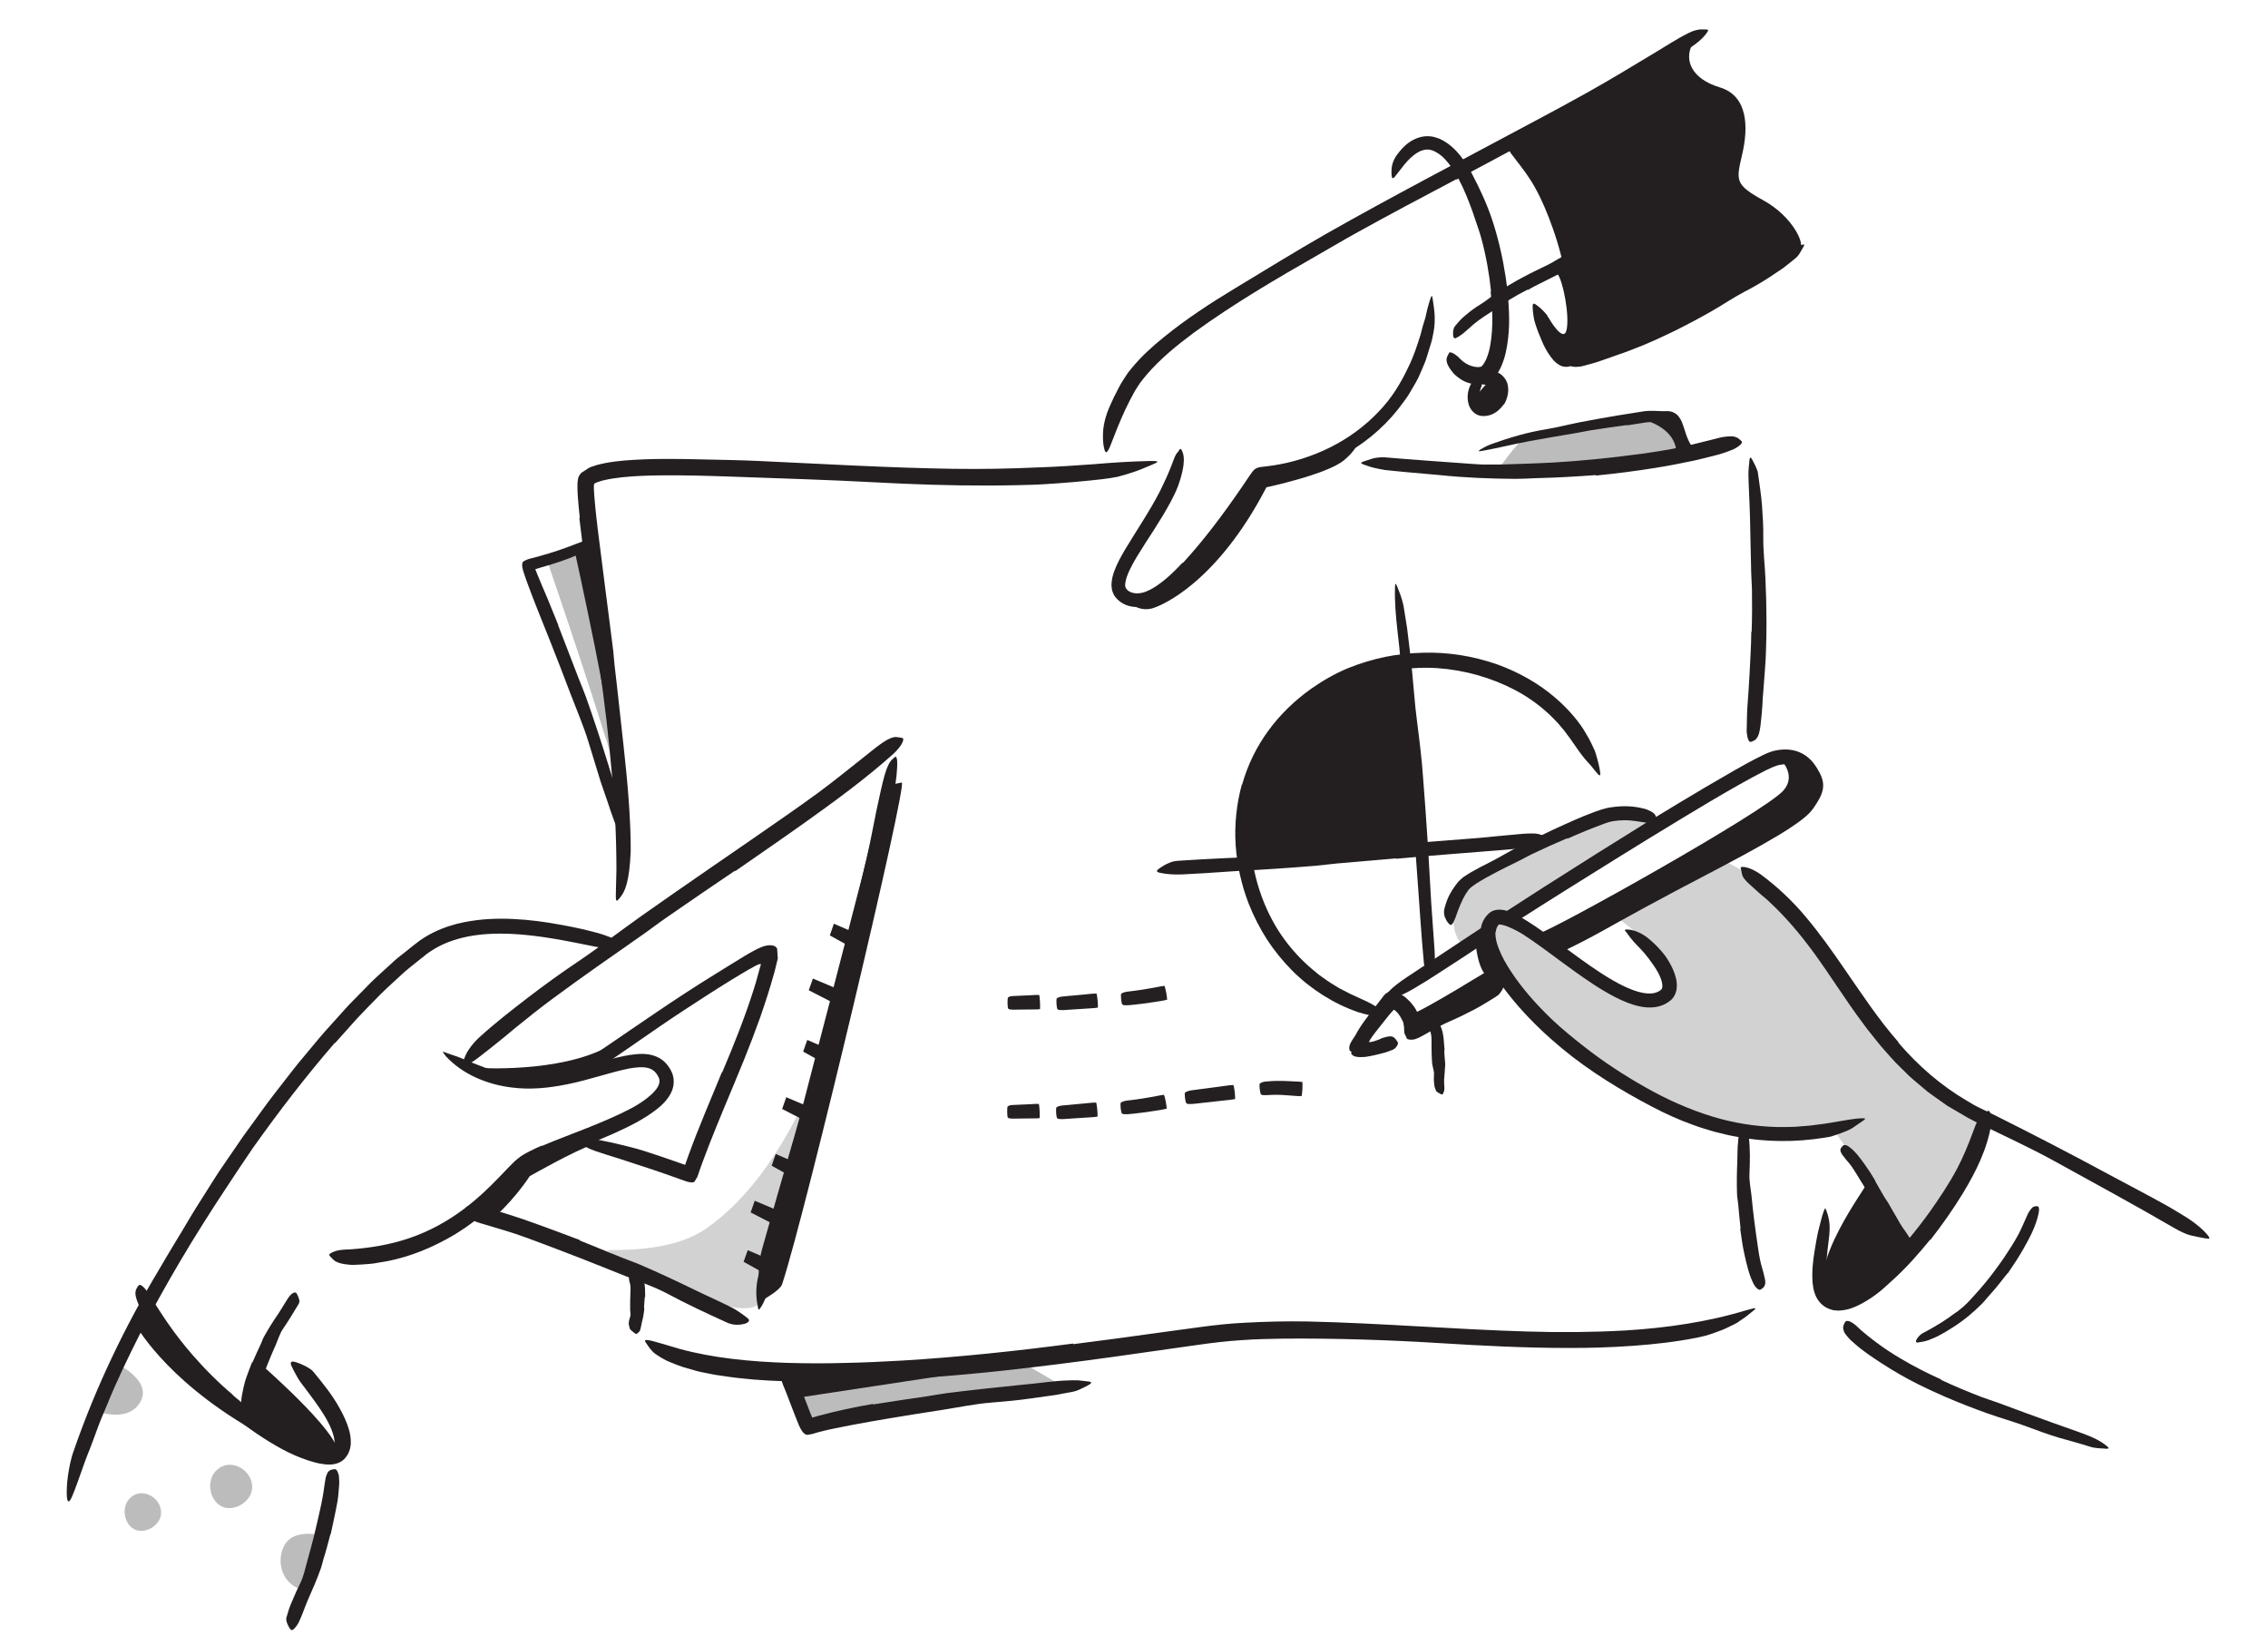 <svg width="226" height="163" viewBox="0 0 226 163" fill="none" xmlns="http://www.w3.org/2000/svg">
<g clip-path="url(#clip0_248_16517)">
<path opacity="0.3" d="M168.23 45.443C168.23 45.443 167.127 41.307 166.002 41.298C164.877 41.29 152.679 43.464 151.997 43.638C151.315 43.811 148.947 47.258 148.947 47.258C148.947 47.258 160.042 47.831 164.647 46.194C169.251 44.558 168.226 45.443 168.226 45.443H168.23Z" fill="#231F20"/>
<path d="M162.939 41.502C162.401 41.598 167.366 42.006 167.045 45.591C166.98 46.321 165.711 45.83 165.711 45.83H168.983C168.983 45.83 166.923 41.819 166.463 41.559C166.002 41.298 162.939 41.502 162.939 41.502Z" fill="#231F20"/>
<path d="M162.118 42.349C160.88 42.514 159.646 42.692 158.417 42.887L157.075 43.139C155.489 43.391 153.912 43.686 152.331 43.964C151.631 44.089 150.932 44.254 150.241 44.398C149.355 44.593 148.465 44.788 147.565 44.94C147.283 44.988 147.309 44.923 147.518 44.784C147.731 44.654 148.126 44.419 148.625 44.241C150.385 43.608 152.17 43.074 154.029 42.774C155.137 42.592 156.271 42.297 157.396 42.075C158.634 41.832 159.881 41.615 161.123 41.403C161.888 41.273 162.657 41.155 163.425 41.038L163.869 40.969C164.029 40.947 164.19 40.934 164.346 40.93C164.659 40.921 164.963 40.938 165.254 40.951L165.684 40.964H165.893C165.954 40.96 166.036 40.96 166.127 40.964C166.462 40.943 166.888 41.09 167.157 41.364C167.574 41.806 167.687 42.301 167.835 42.727C167.969 43.16 168.104 43.564 168.278 43.933C168.347 44.102 168.452 44.233 168.53 44.385C168.812 44.944 168.925 45.114 168.869 45.413C168.855 45.478 168.856 45.556 168.838 45.613C168.808 45.708 168.712 45.739 168.551 45.7C168.473 45.678 168.373 45.643 168.265 45.587C168.16 45.526 168.052 45.439 167.926 45.335C167.565 45.027 167.305 44.602 167.135 44.181C166.953 43.76 166.831 43.33 166.718 42.948C166.614 42.57 166.471 42.223 166.375 42.149C166.362 42.141 166.358 42.123 166.349 42.119C166.336 42.119 166.327 42.119 166.323 42.11C166.323 42.088 166.266 42.106 166.245 42.084C166.214 42.071 166.14 42.084 166.088 42.075C166.071 42.075 166.067 42.075 166.041 42.075H165.949L165.771 42.084C165.076 42.084 164.485 42.015 163.999 42.088L162.135 42.379V42.353L162.118 42.349Z" fill="#231F20"/>
<path opacity="0.3" d="M79.274 138.04C78.822 138.157 80.929 141.668 80.929 141.668C80.929 141.668 96.894 139.337 105.799 138.04L101.529 135.553L79.209 137.002L79.274 138.04Z" fill="#231F20"/>
<path d="M79.204 139.299L100.402 136.083C100.402 136.083 78.987 136.191 78.817 136.599C78.648 137.007 79.208 139.299 79.208 139.299H79.204Z" fill="#231F20"/>
<path d="M87.015 139.919C88.813 139.632 90.616 139.363 92.415 139.103C93.07 139.003 93.722 138.873 94.378 138.79C96.698 138.499 99.026 138.248 101.35 138.013C102.384 137.918 103.422 137.801 104.443 137.684C105.103 137.61 105.764 137.54 106.433 137.527C106.767 137.519 107.097 137.501 107.432 137.519C107.766 137.558 108.101 137.592 108.44 137.631C108.857 137.688 108.796 137.801 108.453 137.996C108.279 138.096 108.04 138.217 107.753 138.352C107.61 138.417 107.458 138.491 107.288 138.552C107.123 138.608 106.945 138.656 106.758 138.686C106.428 138.747 106.107 138.795 105.777 138.864L105.286 138.964L104.791 139.033L102.805 139.311C101.48 139.511 100.142 139.624 98.791 139.736C97.175 139.862 95.525 140.21 93.887 140.466C92.089 140.748 90.286 141.021 88.492 141.329C87.384 141.512 86.285 141.711 85.182 141.915C84.5 142.05 83.805 142.167 83.127 142.319C82.788 142.393 82.441 142.458 82.111 142.545L81.611 142.671L81.35 142.74L80.994 142.853C80.799 142.883 80.603 142.94 80.412 142.953C80.212 142.918 80.073 142.766 79.951 142.614C79.695 142.271 79.504 141.733 79.4 141.481L79.039 140.557C78.809 139.953 78.574 139.35 78.344 138.747C78.24 138.486 78.136 138.23 78.027 137.97C77.671 136.993 77.68 136.651 77.884 136.299C77.931 136.221 77.971 136.125 78.023 136.065C78.188 135.865 78.618 136.156 79.057 136.859C79.595 137.775 79.969 138.777 80.356 139.758C80.542 140.249 80.725 140.743 80.916 141.195L80.933 141.238H80.942C80.942 141.238 80.946 141.234 80.946 141.23C80.812 141.269 81.289 141.13 81.554 141.056C83.375 140.561 85.164 140.188 86.98 139.871L86.989 139.91L87.015 139.919Z" fill="#231F20"/>
<path opacity="0.3" d="M54.44 55.613C54.44 55.613 61.233 75.388 62.085 79.645C62.741 82.94 59.222 54.619 59.222 54.619L54.444 55.613H54.44Z" fill="#231F20"/>
<path d="M55.626 62.314L57.637 67.527C57.88 68.161 58.154 68.786 58.384 69.424C59.183 71.685 59.935 73.964 60.639 76.26C60.956 77.275 61.268 78.3 61.551 79.32C61.942 80.622 62.233 81.967 62.35 83.33C62.385 83.755 62.259 83.716 62.037 83.4C61.824 83.078 61.464 82.492 61.195 81.767C60.951 81.125 60.743 80.478 60.526 79.832L59.857 77.892C59.453 76.581 59.049 75.266 58.645 73.942C58.167 72.353 57.476 70.769 56.872 69.181C56.212 67.436 55.539 65.691 54.848 63.95C54.422 62.879 53.996 61.811 53.566 60.739C53.236 59.931 52.932 59.107 52.624 58.286C52.467 57.861 52.328 57.483 52.176 57.006C52.09 56.711 51.99 56.403 52.042 56.147C52.063 56.086 52.068 56.003 52.124 55.964C52.168 55.912 52.237 55.891 52.294 55.856C52.42 55.795 52.55 55.73 52.698 55.687C53.063 55.591 53.423 55.496 53.784 55.4C54.105 55.313 54.422 55.218 54.739 55.122C55.369 54.931 55.99 54.719 56.607 54.493C56.881 54.398 57.137 54.28 57.411 54.185C58.406 53.785 58.749 53.742 59.07 53.872C59.144 53.903 59.235 53.924 59.288 53.964C59.379 54.029 59.34 54.146 59.192 54.306C59.044 54.467 58.784 54.667 58.419 54.871C57.324 55.426 56.147 55.864 54.939 56.229C54.409 56.385 53.879 56.546 53.345 56.702C53.345 56.702 53.345 56.707 53.345 56.711C53.345 56.711 53.345 56.711 53.345 56.715L53.506 57.132C53.844 57.974 54.218 58.833 54.583 59.688L55.639 62.292L55.608 62.306L55.626 62.314Z" fill="#231F20"/>
<path d="M48.992 121.533C48.992 121.533 51.133 119.689 52.788 117.176C52.788 117.176 57.354 114.58 59.083 114.029C60.812 113.478 57.285 113.369 57.285 113.369L52.371 115.643L47.619 120.778L48.992 121.533Z" fill="#231F20"/>
<path d="M47.64 106.39C47.64 106.39 55.737 106.941 60.642 104.246L58.548 106.98C58.548 106.98 51.997 109.316 48.201 107.176C46.541 106.238 47.645 106.395 47.645 106.395L47.64 106.39Z" fill="#231F20"/>
<path d="M57.285 54.984C57.285 54.984 61.368 73.46 61.182 76.251C61.038 78.43 61.382 72.466 61.382 72.466L59.218 54.619L57.285 54.984Z" fill="#231F20"/>
<path opacity="0.2" d="M145.477 93.829C145.477 93.829 144.026 92.11 145.477 89.111C146.928 86.108 159.273 80.691 161.007 80.791C162.74 80.891 165.081 82.414 165.081 82.414L150.772 91.503C150.772 91.503 150.19 90.531 149.139 91.594C148.088 92.657 148.083 93.269 148.083 93.269L145.481 93.829H145.477Z" fill="#231F20"/>
<path opacity="0.2" d="M161.402 91.624C161.402 91.624 164.92 94.068 165.568 96.186C166.215 98.304 166.892 98.725 164.938 99.419C164.938 99.419 158.591 98.109 154.173 93.951C149.751 89.788 150.19 90.535 149.138 91.598C148.087 92.662 148.543 95.031 149.516 97.193C150.489 99.35 160.329 107.575 164.612 109.402C168.895 111.229 173.869 114.163 177.474 113.378C181.08 112.592 182.557 112.367 182.557 112.367C182.557 112.367 190.524 123.378 190.498 124.48C190.472 125.583 198.339 112.87 197.839 111.507C197.34 110.144 190.259 108.573 187.053 102.926C183.852 97.28 176.432 88.734 174.62 87.431C172.809 86.125 171.623 85.739 171.623 85.739L161.402 91.642V91.624Z" fill="#231F20"/>
<path d="M141.684 85.153L139.642 65.93C139.642 65.93 130.211 67.393 126.671 73.934C123.131 80.475 124.086 86.225 124.086 86.225L141.684 85.149V85.153Z" fill="#231F20"/>
<path d="M139.13 85.518L133.196 86.03C132.475 86.095 131.754 86.199 131.033 86.26C128.483 86.468 125.924 86.642 123.366 86.772C122.232 86.841 121.09 86.915 119.964 86.998C118.518 87.05 117.058 87.275 115.603 86.959C115.151 86.863 115.212 86.724 115.59 86.473C115.781 86.351 116.046 86.16 116.372 86.025C116.533 85.956 116.706 85.878 116.893 85.83C117.08 85.791 117.276 85.761 117.484 85.752C120.403 85.557 123.327 85.431 126.294 85.327C128.07 85.275 129.904 85.014 131.711 84.841L137.688 84.276C138.917 84.168 140.147 84.059 141.376 83.951C143.24 83.803 145.112 83.656 146.963 83.513C147.684 83.46 148.396 83.391 149.104 83.313C149.817 83.248 150.525 83.183 151.237 83.118C151.55 83.091 151.858 83.052 152.175 83.044C152.471 83.035 152.714 83.031 152.918 83.039C153.122 83.052 153.287 83.087 153.426 83.126C153.561 83.165 153.67 83.213 153.761 83.274C153.852 83.343 153.922 83.426 153.982 83.508C154.039 83.586 154.117 83.651 154.148 83.716C154.26 83.89 153.783 84.25 152.936 84.372C150.416 84.658 147.766 84.828 145.099 85.049C143.118 85.21 141.124 85.366 139.13 85.557V85.522V85.518Z" fill="#231F20"/>
<path d="M123.774 78.17C124.309 76.243 125.204 74.415 126.381 72.805C127.554 71.19 129 69.802 130.612 68.647C131.793 67.818 133.049 67.089 134.382 66.546C135.56 66.073 136.772 65.709 138.01 65.448C139.248 65.201 140.503 65.062 141.759 65.031C144.274 64.953 146.793 65.357 149.165 66.182C151.263 66.937 153.257 68.035 154.943 69.485C156.024 70.413 157.015 71.472 157.797 72.675C157.983 72.979 158.162 73.291 158.34 73.599C158.513 73.912 158.652 74.242 158.809 74.563C158.978 74.875 159.056 75.231 159.156 75.574C159.261 75.913 159.33 76.264 159.4 76.611C159.56 77.48 159.413 77.384 158.939 76.785C158.818 76.633 158.674 76.455 158.513 76.255C158.322 76.065 158.144 75.839 157.931 75.609C157.732 75.37 157.536 75.11 157.336 74.832C157.141 74.554 156.932 74.259 156.719 73.955C156.546 73.677 156.341 73.417 156.142 73.157L155.851 72.762L155.533 72.388L155.216 72.015L154.873 71.663C154.647 71.425 154.417 71.195 154.169 70.982C153.201 70.101 152.115 69.35 150.946 68.734C148.605 67.514 145.981 66.763 143.266 66.568C141.641 66.451 139.964 66.581 138.322 66.928C136.685 67.288 135.09 67.87 133.605 68.617C130.351 70.275 127.571 72.974 126.055 76.329C125.568 77.349 125.238 78.443 124.978 79.546C124.726 80.652 124.626 81.794 124.6 82.931C124.578 86.382 125.577 89.871 127.428 92.779C128.153 93.903 129.009 94.928 129.956 95.839C130.425 96.303 130.938 96.711 131.446 97.128L132.245 97.697C132.51 97.892 132.797 98.044 133.075 98.222L133.44 98.448L133.822 98.643C134.078 98.769 134.326 98.912 134.587 99.038C135.56 99.498 136.216 99.758 136.654 100.014C136.876 100.136 137.054 100.227 137.193 100.34C137.332 100.453 137.436 100.566 137.527 100.683C137.61 100.791 137.727 100.904 137.771 100.991C137.845 101.139 137.649 101.195 137.219 101.199C137.002 101.208 136.733 101.178 136.407 101.126C136.09 101.056 135.725 100.961 135.316 100.835C132.936 100.01 130.664 98.595 128.783 96.72C127.849 95.778 126.998 94.741 126.263 93.617C125.538 92.488 124.925 91.282 124.426 90.027C123.705 88.157 123.262 86.173 123.127 84.164C123.001 82.154 123.214 80.114 123.744 78.165H123.783L123.774 78.17Z" fill="#231F20"/>
<path d="M143.917 104.624C143.925 104.963 143.951 105.305 143.986 105.674C143.986 105.813 144.021 105.944 144.012 106.082C143.986 106.577 143.938 107.068 143.904 107.541C143.895 107.754 143.904 107.962 143.921 108.17C143.934 108.305 143.93 108.435 143.921 108.57C143.925 108.704 143.834 108.839 143.782 108.978C143.739 109.065 143.669 109.056 143.547 108.991C143.487 108.96 143.404 108.913 143.317 108.861C143.274 108.835 143.23 108.804 143.187 108.774C143.165 108.756 143.148 108.739 143.122 108.726C143.113 108.709 143.1 108.691 143.096 108.674C143.048 108.544 142.991 108.413 142.952 108.283C142.93 108.153 142.913 108.023 142.9 107.888C142.874 107.628 142.87 107.363 142.891 107.094C142.926 106.773 142.8 106.46 142.744 106.143C142.709 105.97 142.692 105.787 142.687 105.605L142.661 105.036C142.661 104.802 142.652 104.568 142.648 104.337C142.639 103.986 142.665 103.639 142.635 103.296C142.618 103.031 142.526 102.775 142.474 102.514C142.461 102.458 142.44 102.401 142.435 102.341C142.422 102.232 142.444 102.163 142.518 102.111C142.553 102.085 142.592 102.063 142.639 102.05C142.7 102.033 142.774 102.019 142.839 102.006L142.991 101.976C143.091 101.954 143.439 102.037 143.521 102.189C143.752 102.645 143.817 103.122 143.865 103.591C143.899 103.942 143.912 104.285 143.951 104.624H143.921H143.917Z" fill="#231F20"/>
<path d="M140.858 82.05C140.715 80.066 140.554 78.079 140.381 76.095C140.328 75.37 140.237 74.65 140.189 73.925C140.016 71.368 139.829 68.808 139.607 66.251C139.512 65.118 139.381 63.981 139.255 62.857C139.095 61.416 138.96 59.958 139.008 58.499C139.017 58.044 139.086 58.1 139.242 58.469C139.381 58.842 139.685 59.519 139.855 60.34L140.207 62.532C140.298 63.265 140.385 64.003 140.476 64.736C140.646 66.208 140.802 67.688 140.919 69.177C141.054 70.96 141.341 72.801 141.54 74.619L141.697 76.121L141.818 77.627L142.044 80.639C142.127 81.876 142.214 83.113 142.296 84.346C142.405 86.221 142.513 88.1 142.618 89.962C142.722 91.407 142.822 92.827 142.922 94.255C142.944 94.572 142.97 94.88 142.974 95.197C142.991 95.787 142.974 96.177 142.9 96.451C142.87 96.59 142.831 96.694 142.778 96.785C142.718 96.876 142.644 96.946 142.579 97.007C142.518 97.063 142.466 97.141 142.427 97.171C142.327 97.284 141.975 96.803 141.888 95.948C141.649 93.408 141.48 90.739 141.284 88.052C141.145 86.056 140.997 84.051 140.828 82.054H140.858V82.05Z" fill="#231F20"/>
<path d="M186.054 117.849C186.176 118.031 179.786 126.26 182.067 129.68C183.826 132.315 190.49 124.472 190.49 124.472L186.05 117.849H186.054Z" fill="#231F20"/>
<path d="M147.023 93.691C147.054 94.077 147.184 96.195 148.07 97.189C148.957 98.183 150.104 97.189 150.104 97.189L148.088 92.658L147.023 93.691Z" fill="#231F20"/>
<path d="M177.265 75.513C177.265 75.513 179.142 77.101 177.713 78.755C175.871 80.877 154.39 92.865 153.295 93.008C152.2 93.152 155.458 94.558 155.458 94.558C155.458 94.558 179.229 82.262 180.415 79.701C182.413 75.382 177.265 75.513 177.265 75.513Z" fill="#231F20"/>
<path d="M149.126 96.186C149.126 96.186 141.432 100.939 140.798 100.948C140.164 100.957 141.194 102.649 141.194 102.649L150.364 97.706L149.126 96.186Z" fill="#231F20"/>
<path opacity="0.3" d="M9.557 140.571C9.557 140.571 12.798 141.873 14.018 139.607C15.1 137.598 11.851 135.974 11.851 135.974L9.557 140.571Z" fill="#231F20"/>
<path opacity="0.3" d="M23.293 145.974C22.689 145.852 22.041 146 21.529 146.525C20.638 147.436 20.799 149.125 21.794 149.902C23.036 150.874 25.143 149.681 25.13 148.153C25.122 147.05 24.262 146.169 23.293 145.974Z" fill="#231F20"/>
<path opacity="0.3" d="M14.46 148.803C13.935 148.699 13.374 148.825 12.927 149.281C12.153 150.071 12.293 151.538 13.157 152.215C14.239 153.057 16.068 152.024 16.055 150.696C16.046 149.741 15.303 148.973 14.46 148.803Z" fill="#231F20"/>
<path opacity="0.3" d="M31.912 152.931C31.912 152.931 29.488 152.35 28.506 153.7C27.524 155.05 27.742 157.745 30.209 158.418C30.209 158.418 31.825 155.045 31.912 152.931Z" fill="#231F20"/>
<path d="M13.418 131.82C13.418 131.82 16.25 137.289 25.129 142.419C27.128 143.574 14.986 132.124 14.691 130.227C14.395 128.331 13.418 131.82 13.418 131.82Z" fill="#231F20"/>
<path d="M23.893 140.44C23.893 140.44 31.612 145.896 33.337 145.084C35.391 144.117 26.06 135.974 26.06 135.974L23.893 140.445V140.44Z" fill="#231F20"/>
<path d="M113.135 60.435C113.135 60.435 113.869 60.865 114.79 60.617C115.711 60.37 121.228 58.104 126.197 48.547C126.197 48.547 132.209 47.279 133.925 45.852C135.641 44.424 135.38 43.503 135.38 43.503C135.38 43.503 126.375 47.735 125.55 47.314C124.729 46.893 120.559 54.45 118.678 56.247C117.222 57.636 113.139 60.435 113.139 60.435H113.135Z" fill="#231F20"/>
<path d="M147.092 39.541C147.092 39.541 148.378 37.458 149.312 37.787C150.246 38.117 149.942 40.049 148.808 40.665C147.675 41.286 146.819 41.117 147.092 39.541Z" fill="#231F20"/>
<path d="M154.287 31.615C154.287 31.615 155.807 34.311 156.111 32.839C156.415 31.368 155.737 27.948 155.199 27.284C154.66 26.62 156.459 26.038 156.459 26.038C156.459 26.038 157.823 33.473 156.954 35.2C156.085 36.928 154.73 35.977 154.63 34.736C154.53 33.495 153.73 32.023 153.73 32.023L154.282 31.615H154.287Z" fill="#231F20"/>
<path d="M150.389 13.954C150.689 14.328 156.571 22.735 156.883 28.62C157.196 34.502 156.862 36.034 156.862 36.034C156.862 36.034 165.432 33.308 168.286 31.637C171.14 29.966 178.643 25.283 179.312 24.853C179.981 24.423 178.634 21.572 175.749 19.979C172.865 18.386 172.991 18.017 173.604 15.383C174.216 12.748 174.225 9.562 171.371 8.703C168.517 7.843 167.852 5.968 168.595 4.493C169.338 3.017 159.264 9.137 159.016 9.258C158.769 9.38 150.385 13.954 150.385 13.954H150.389Z" fill="#231F20"/>
<path d="M33.349 103.912C30.465 107.245 27.771 110.752 25.209 114.359C24.305 115.696 23.397 117.028 22.52 118.382C19.375 123.122 16.442 128.013 13.853 133.083C12.72 135.34 11.612 137.627 10.674 139.949C10.369 140.692 10.035 141.429 9.761 142.185C9.483 142.94 9.21 143.699 8.918 144.446C8.297 145.935 7.85 147.48 7.233 148.968C6.859 149.902 6.664 149.711 6.651 148.812C6.647 148.365 6.668 147.736 6.777 146.994C6.89 146.256 7.033 145.383 7.359 144.502C9.54 138.2 12.433 132.176 15.873 126.442C16.872 124.71 17.958 122.979 18.997 121.212C19.518 120.331 20.087 119.472 20.63 118.599C21.182 117.731 21.716 116.855 22.307 116.017L24.214 113.235L26.199 110.505C26.851 109.589 27.55 108.708 28.241 107.818C28.931 106.933 29.613 106.034 30.348 105.179C31.238 104.12 32.102 103.035 33.05 102.019L34.44 100.474C34.904 99.958 35.404 99.476 35.886 98.977L36.989 97.848C37.363 97.479 37.763 97.132 38.149 96.772L39.318 95.704C39.713 95.353 40.143 95.04 40.552 94.706C40.969 94.38 41.368 94.042 41.803 93.725C42.25 93.412 42.719 93.126 43.206 92.892C44.179 92.41 45.217 92.08 46.268 91.872C47.902 91.546 49.548 91.481 51.168 91.559C52.793 91.633 54.392 91.854 55.977 92.15C56.677 92.284 57.359 92.41 58.049 92.57C58.692 92.722 59.218 92.857 59.661 92.978C60.1 93.104 60.443 93.235 60.725 93.343C61.29 93.56 61.594 93.764 61.833 93.99C61.941 94.09 62.098 94.189 62.159 94.272C62.393 94.524 61.22 94.667 59.322 94.315C56.533 93.751 53.71 93.161 50.851 93.035C49.431 92.978 48.006 93.035 46.638 93.3C45.278 93.573 43.975 94.042 42.863 94.806L42.55 95.018L42.233 95.275L41.599 95.782C41.177 96.125 40.743 96.451 40.33 96.811C39.526 97.562 38.701 98.282 37.915 99.059C37.146 99.853 36.36 100.635 35.604 101.442L33.384 103.925L33.354 103.903L33.349 103.912Z" fill="#231F20"/>
<path d="M53.983 114.173C55.521 113.522 57.041 112.966 58.54 112.367C60.035 111.764 61.516 111.152 62.897 110.419C63.401 110.149 63.883 109.854 64.318 109.524C64.752 109.199 65.152 108.847 65.417 108.483C65.656 108.157 65.751 107.862 65.708 107.58C65.669 107.307 65.421 106.907 65.165 106.695C64.9 106.473 64.539 106.352 64.101 106.33C63.662 106.313 63.184 106.365 62.697 106.452C60.738 106.847 58.723 107.58 56.638 108.001C54.791 108.387 52.85 108.596 50.951 108.34C48.527 108.04 46.103 107.029 44.444 105.249C43.975 104.642 44.04 104.737 44.661 104.958C44.822 105.006 45 105.08 45.213 105.149C45.434 105.206 45.656 105.306 45.904 105.401C46.147 105.505 46.403 105.614 46.685 105.718C46.963 105.822 47.241 105.961 47.545 106.07C48.597 106.495 49.67 106.842 50.791 106.981C51.903 107.133 53.041 107.12 54.175 106.99C55.313 106.881 56.459 106.656 57.611 106.373C58.762 106.091 59.922 105.748 61.125 105.449C61.85 105.275 62.597 105.097 63.414 105.024C63.614 104.998 63.836 105.006 64.044 104.998C64.261 105.006 64.483 105.024 64.704 105.058C65.156 105.145 65.63 105.314 66.021 105.627C66.22 105.77 66.377 105.961 66.533 106.139C66.659 106.339 66.802 106.508 66.898 106.742C67.133 107.176 67.189 107.767 67.081 108.261C66.976 108.778 66.716 109.182 66.451 109.529C66.312 109.698 66.173 109.867 66.021 110.006C65.873 110.158 65.716 110.293 65.56 110.419C64.174 111.53 62.658 112.242 61.151 112.932C59.635 113.604 58.097 114.195 56.581 114.798C55.647 115.171 54.718 115.54 53.831 115.961C53.397 116.174 52.954 116.387 52.624 116.66C52.541 116.729 52.459 116.79 52.376 116.868L52.12 117.124C51.95 117.289 51.777 117.476 51.603 117.654C50.56 118.761 49.466 119.88 48.267 120.87C47.063 121.855 45.791 122.767 44.418 123.496C42.302 124.65 40.022 125.475 37.633 125.809C37.111 125.922 36.59 125.935 36.056 125.979C35.56 125.996 35.148 126.044 34.804 126C34.461 125.966 34.183 125.931 33.962 125.87C33.736 125.809 33.562 125.74 33.419 125.657C33.275 125.566 33.171 125.462 33.076 125.354C32.989 125.258 32.876 125.167 32.828 125.089C32.75 124.954 32.91 124.85 33.267 124.703C33.623 124.546 34.157 124.486 34.831 124.477C36.837 124.338 38.853 124.017 40.786 123.353C42.724 122.697 44.561 121.703 46.229 120.445C47.476 119.516 48.623 118.444 49.739 117.281L50.591 116.391C50.73 116.243 50.886 116.087 51.047 115.931L51.281 115.696C51.368 115.614 51.481 115.527 51.581 115.445C51.994 115.089 52.411 114.889 52.802 114.685C53.197 114.481 53.584 114.308 53.97 114.138L53.992 114.173H53.983Z" fill="#231F20"/>
<path d="M25.157 135.735C25.431 135.11 25.709 134.489 26.004 133.869C26.113 133.643 26.174 133.4 26.304 133.178C26.73 132.401 27.212 131.646 27.711 130.917C27.924 130.587 28.137 130.257 28.332 129.923C28.467 129.715 28.593 129.498 28.732 129.289C28.889 129.094 29.019 128.877 29.301 128.782C29.479 128.725 29.553 128.812 29.662 129.059C29.714 129.181 29.792 129.355 29.823 129.511C29.849 129.663 29.827 129.802 29.757 129.915C29.258 130.726 28.789 131.538 28.233 132.341C27.894 132.818 27.724 133.413 27.49 133.96C27.225 134.563 26.955 135.171 26.712 135.791C26.556 136.173 26.408 136.555 26.269 136.946C26.061 137.536 25.835 138.122 25.648 138.721C25.505 139.185 25.465 139.672 25.335 140.136C25.305 140.236 25.287 140.34 25.235 140.435C25.057 140.796 24.918 140.882 24.631 140.874C24.566 140.874 24.501 140.874 24.44 140.869C24.24 140.843 24.119 140.631 24.08 140.318C24.01 139.849 24.028 139.394 24.119 138.96C24.193 138.517 24.301 138.079 24.414 137.64C24.614 136.998 24.875 136.364 25.114 135.722L25.148 135.735H25.157Z" fill="#231F20"/>
<path d="M23.206 138.999C24.631 140.241 26.147 141.386 27.758 142.363C28.349 142.719 28.97 143.001 29.578 143.305C30.247 143.635 30.934 143.934 31.616 144.138C31.954 144.238 32.293 144.312 32.597 144.338C32.932 144.347 33.028 144.351 33.158 144.242C33.227 144.182 33.275 144.104 33.301 144.004C33.336 143.882 33.345 143.713 33.327 143.535C33.297 143.175 33.166 142.762 33.01 142.367C32.619 141.408 32.002 140.497 31.377 139.62C30.977 139.051 30.543 138.505 30.121 137.936L29.809 137.506L29.539 137.042C29.361 136.729 29.192 136.408 29.035 136.07C28.849 135.627 29.096 135.583 29.535 135.727C29.756 135.796 30.043 135.909 30.356 136.065C30.512 136.143 30.677 136.235 30.838 136.343C30.916 136.399 30.999 136.456 31.081 136.512C31.151 136.582 31.22 136.656 31.281 136.734C32.176 137.827 33.097 138.947 33.822 140.262C34.187 140.922 34.535 141.603 34.769 142.411C34.882 142.819 34.974 143.257 34.956 143.769C34.952 143.9 34.943 144.025 34.913 144.169L34.869 144.377C34.848 144.455 34.822 144.529 34.791 144.603C34.687 144.906 34.487 145.163 34.279 145.393C34.196 145.458 34.114 145.531 34.027 145.588C33.866 145.688 33.692 145.766 33.51 145.818C33.336 145.87 33.114 145.9 32.98 145.905C32.676 145.922 32.402 145.896 32.146 145.857C31.629 145.783 31.164 145.649 30.708 145.501C29.8 145.202 28.948 144.824 28.136 144.39C26.364 143.426 24.722 142.285 23.175 141.039C22.224 140.271 21.316 139.455 20.439 138.604C19.109 137.315 17.893 135.913 16.768 134.459C15.895 133.331 15.039 132.207 14.318 130.965C14.157 130.692 14.014 130.419 13.879 130.132C13.64 129.594 13.523 129.216 13.497 128.934C13.479 128.648 13.549 128.457 13.662 128.283C13.714 128.205 13.762 128.109 13.818 128.057C13.914 127.966 14.053 128.014 14.227 128.166C14.4 128.318 14.631 128.57 14.83 128.921C15.139 129.442 15.499 129.937 15.816 130.458C16.142 130.974 16.485 131.486 16.842 131.994C17.554 133.01 18.332 134.008 19.166 134.967C20.404 136.391 21.75 137.741 23.21 138.969L23.188 138.999H23.206Z" fill="#231F20"/>
<path d="M32.923 152.853C32.706 153.682 32.493 154.52 32.228 155.344C32.137 155.648 32.08 155.956 31.971 156.256C31.598 157.311 31.155 158.335 30.703 159.342C30.508 159.793 30.338 160.253 30.164 160.705C29.925 161.278 29.743 161.885 29.235 162.337C29.065 162.471 28.97 162.397 28.826 162.154C28.67 161.903 28.462 161.486 28.544 161.143C28.635 160.848 28.727 160.548 28.813 160.253C28.909 159.962 29.044 159.685 29.161 159.398C29.395 158.83 29.656 158.27 29.93 157.706C30.269 157.033 30.403 156.265 30.616 155.535C30.833 154.728 31.072 153.921 31.272 153.096C31.398 152.593 31.52 152.08 31.633 151.568C31.802 150.791 31.998 150.01 32.137 149.229C32.258 148.621 32.31 148.009 32.423 147.402C32.445 147.267 32.475 147.137 32.519 147.007C32.562 146.885 32.606 146.79 32.645 146.712C32.693 146.633 32.758 146.577 32.814 146.534C32.927 146.442 33.044 146.408 33.184 146.39C33.249 146.382 33.309 146.369 33.366 146.369C33.544 146.369 33.67 146.62 33.77 147.02C33.779 147.297 33.818 147.588 33.8 147.862C33.787 148.139 33.761 148.413 33.735 148.691C33.696 149.246 33.6 149.802 33.483 150.353C33.322 151.178 33.136 152.011 32.953 152.853H32.914H32.923Z" fill="#231F20"/>
<path d="M117.874 56.086C119.985 53.785 121.901 51.22 123.717 48.572L124.36 47.622L124.525 47.379L124.612 47.257L124.746 47.071C124.85 46.941 124.946 46.802 125.081 46.715L125.189 46.667C125.202 46.611 125.259 46.632 125.294 46.611C125.372 46.585 125.45 46.572 125.524 46.541L126.271 46.45C126.466 46.424 126.666 46.407 126.866 46.372C130.806 45.764 134.624 43.941 137.392 40.994C138.647 39.714 139.603 38.151 140.35 36.545C140.862 35.521 141.219 34.423 141.558 33.329L141.775 32.496L142.031 31.667L142.222 30.821C142.292 30.538 142.383 30.261 142.461 29.979C142.683 29.276 142.709 29.371 142.796 30.009C142.887 30.643 143.117 31.858 142.822 33.23C142.752 33.529 142.709 33.837 142.617 34.132L142.344 35.022L142.066 35.912C141.953 36.203 141.827 36.489 141.71 36.776C141.592 37.066 141.462 37.348 141.332 37.635C141.201 37.917 141.028 38.182 140.876 38.455L140.402 39.267C140.246 39.536 140.041 39.783 139.863 40.039C138.408 42.088 136.501 43.816 134.329 45.074C133.035 45.79 131.688 46.476 130.246 46.941C129.894 47.079 129.529 47.175 129.164 47.279C128.799 47.379 128.439 47.5 128.065 47.566C127.696 47.644 127.322 47.726 126.953 47.796L125.963 47.93C125.963 47.93 125.936 47.93 125.928 47.93C125.893 47.93 125.867 47.952 125.845 47.978L125.771 48.073L125.433 48.564L124.751 49.571C124.294 50.243 123.834 50.921 123.36 51.585C122.409 52.917 121.44 54.241 120.359 55.482C119.694 56.251 119.003 56.997 118.265 57.7C117.522 58.403 116.736 59.072 115.837 59.623C115.155 60.027 114.399 60.395 113.526 60.469C112.648 60.534 111.718 60.231 111.128 59.467C111.063 59.362 110.989 59.267 110.941 59.154L110.819 58.816C110.776 58.586 110.745 58.351 110.763 58.134C110.785 57.691 110.893 57.288 111.032 56.91C111.31 56.155 111.684 55.478 112.07 54.818C113.282 52.787 114.59 50.899 115.611 48.889C115.837 48.451 116.019 48.008 116.236 47.57C116.975 45.92 117.005 45.4 117.383 45.018C117.453 44.931 117.518 44.805 117.574 44.749C117.67 44.653 117.757 44.792 117.883 45.17C118 45.543 118 46.155 117.839 46.888C117.718 47.427 117.561 47.965 117.366 48.477C117.175 48.998 116.918 49.48 116.671 49.966C116.158 50.929 115.585 51.854 115.003 52.765C114.42 53.672 113.825 54.571 113.282 55.469C113.017 55.916 112.765 56.368 112.553 56.815C112.344 57.257 112.183 57.709 112.14 58.073C111.923 58.92 113.117 59.454 114.351 58.868C114.976 58.607 115.585 58.156 116.167 57.674C116.749 57.184 117.301 56.632 117.835 56.059L117.865 56.081L117.874 56.086Z" fill="#231F20"/>
<path d="M145.116 17.856C141.741 19.636 138.374 21.42 135.042 23.269C133.826 23.942 132.636 24.658 131.428 25.343C127.184 27.77 122.953 30.244 119.013 33.108C117.284 34.389 115.585 35.773 114.234 37.362C114.03 37.622 113.804 37.874 113.613 38.139C113.439 38.416 113.253 38.672 113.083 38.963C112.749 39.558 112.44 40.161 112.149 40.773C111.571 42.002 111.089 43.26 110.594 44.532C110.247 45.313 110.103 45.183 109.969 44.384C109.899 43.985 109.886 43.429 109.938 42.761C110.008 42.101 110.207 41.35 110.533 40.587C110.824 39.91 111.146 39.25 111.493 38.603L111.758 38.121C111.854 37.961 111.971 37.791 112.075 37.627L112.401 37.132L112.762 36.685C113.73 35.504 114.825 34.519 115.955 33.607C118.209 31.771 120.62 30.2 123.079 28.716C126.024 26.945 129.052 25.061 132.097 23.325C135.446 21.42 138.83 19.588 142.223 17.77C144.312 16.658 146.402 15.543 148.491 14.432C151.654 12.743 154.838 11.072 157.944 9.345C160.359 8.004 162.674 6.593 165.007 5.187C165.52 4.874 166.019 4.566 166.536 4.254C167.496 3.677 168.144 3.321 168.63 3.121C169.125 2.939 169.46 2.908 169.755 2.934C169.89 2.943 170.051 2.93 170.138 2.947C170.285 2.982 170.185 3.156 169.912 3.49C169.638 3.828 169.156 4.28 168.461 4.727C164.386 7.479 159.864 9.97 155.32 12.448C151.932 14.258 148.53 16.081 145.133 17.895L145.112 17.865L145.116 17.856Z" fill="#231F20"/>
<path d="M156.744 24.089C157.179 25.665 157.5 27.267 157.718 28.885C157.791 29.476 157.904 30.062 157.935 30.661C157.996 31.715 158.009 32.774 157.865 33.859C157.791 34.402 157.691 34.94 157.444 35.526L157.34 35.743C157.292 35.817 157.235 35.895 157.175 35.986C157.118 36.077 157.036 36.129 156.962 36.199L156.853 36.299L156.723 36.373C156.558 36.472 156.332 36.537 156.11 36.55C155.884 36.55 155.658 36.507 155.489 36.42C154.872 36.099 154.599 35.652 154.312 35.244C154.043 34.827 153.821 34.402 153.643 33.972C153.404 33.421 153.182 32.87 153.004 32.301L152.878 31.876L152.804 31.438C152.757 31.142 152.731 30.847 152.722 30.548C152.722 30.17 152.857 30.188 153.156 30.422C153.304 30.539 153.521 30.7 153.721 30.908C153.825 31.012 153.93 31.125 154.034 31.247C154.086 31.307 154.129 31.372 154.186 31.438C154.221 31.507 154.255 31.581 154.286 31.654C154.503 32.184 154.729 32.705 154.972 33.204C155.094 33.451 155.224 33.69 155.35 33.925C155.463 34.163 155.589 34.385 155.715 34.58C155.837 34.771 155.976 34.944 156.054 35.01C156.071 35.023 156.089 35.04 156.089 35.04C156.089 35.04 156.089 35.062 156.08 35.075L156.071 35.096C156.058 35.127 156.049 35.161 156.045 35.201C156.023 35.279 156.062 35.279 155.993 35.114C155.976 35.083 156.006 35.101 156.01 35.096L156.041 35.088C156.041 35.088 156.041 35.088 156.071 35.066C156.093 35.04 156.119 34.992 156.145 34.953C156.201 34.884 156.241 34.758 156.293 34.658L156.406 34.294C156.566 33.677 156.601 32.974 156.584 32.275C156.571 31.572 156.493 30.86 156.419 30.157C156.249 28.603 155.967 27.049 155.572 25.522C155.333 24.58 155.055 23.647 154.725 22.731C154.234 21.342 153.673 19.966 152.961 18.69C152.414 17.692 151.736 16.802 151.054 15.925C150.915 15.726 150.758 15.543 150.611 15.344C150.476 15.157 150.372 15.001 150.289 14.862C150.211 14.723 150.181 14.584 150.146 14.471C150.085 14.246 150.094 14.081 150.146 13.911C150.168 13.833 150.181 13.746 150.207 13.686C150.302 13.49 150.693 13.66 151.319 14.063C151.697 14.432 152.088 14.806 152.444 15.218C152.791 15.634 153.1 16.081 153.413 16.537C154.021 17.453 154.551 18.434 155.029 19.437C155.737 20.93 156.301 22.492 156.762 24.076L156.727 24.089H156.744Z" fill="#231F20"/>
<path d="M165.533 32.145C166.749 31.598 167.948 30.986 169.138 30.352C169.573 30.118 169.981 29.844 170.411 29.61C171.931 28.772 173.447 27.917 174.946 27.023C175.615 26.637 176.271 26.216 176.914 25.795C177.757 25.278 178.573 24.714 179.542 24.401C179.837 24.293 179.833 24.367 179.69 24.623C179.594 24.783 179.49 24.961 179.386 25.148C179.32 25.252 179.255 25.374 179.168 25.478C179.077 25.578 178.982 25.673 178.869 25.764C178.473 26.081 178.087 26.411 177.683 26.71C177.27 26.997 176.849 27.279 176.427 27.552C175.589 28.112 174.703 28.612 173.795 29.085C172.713 29.653 171.666 30.374 170.58 30.99C169.39 31.676 168.169 32.318 166.936 32.934C166.558 33.13 166.167 33.299 165.785 33.481C165.402 33.664 165.016 33.846 164.625 34.011C164.038 34.271 163.443 34.527 162.839 34.749C162.54 34.862 162.24 34.987 161.936 35.096C161.632 35.205 161.328 35.309 161.023 35.413C160.559 35.595 160.085 35.743 159.616 35.908C159.151 36.086 158.669 36.216 158.183 36.342C157.97 36.394 157.761 36.472 157.54 36.511C156.71 36.615 156.432 36.524 156.236 36.194C156.193 36.116 156.136 36.042 156.11 35.968C156.024 35.708 156.328 35.448 156.871 35.283C158.482 34.831 160.15 34.332 161.823 33.694C162.44 33.442 163.065 33.221 163.678 32.943L164.603 32.544L165.515 32.11L165.533 32.14V32.145Z" fill="#231F20"/>
<path d="M152.206 28.86C151.563 29.185 150.937 29.541 150.316 29.919C150.094 30.062 149.89 30.236 149.669 30.375C149.278 30.626 148.878 30.874 148.491 31.139C148.092 31.39 147.705 31.655 147.319 31.928C146.984 32.176 146.663 32.449 146.363 32.731C145.959 33.079 145.581 33.452 145.064 33.682C144.908 33.756 144.821 33.634 144.799 33.404C144.786 33.183 144.777 32.792 144.96 32.528C145.134 32.31 145.32 32.098 145.507 31.89C145.698 31.686 145.915 31.512 146.128 31.33C146.554 30.969 147.01 30.639 147.492 30.344C148.074 29.997 148.596 29.533 149.169 29.155C149.795 28.734 150.451 28.352 151.107 27.974C151.515 27.753 151.923 27.527 152.336 27.319C152.957 26.989 153.609 26.707 154.226 26.39C154.712 26.152 155.159 25.848 155.642 25.592C155.746 25.535 155.846 25.466 155.954 25.418C156.376 25.27 156.545 25.318 156.745 25.6C156.789 25.666 156.841 25.726 156.88 25.796C157.001 26.021 156.91 26.286 156.654 26.494C155.889 27.08 155.012 27.454 154.152 27.896C153.513 28.222 152.857 28.53 152.232 28.895L152.214 28.869L152.206 28.86Z" fill="#231F20"/>
<path d="M148.578 29.015C148.395 27.249 148.078 25.474 147.609 23.742C147.44 23.108 147.21 22.496 147.005 21.876C146.649 20.782 146.236 19.706 145.763 18.668C145.276 17.644 144.72 16.624 143.965 15.838C143.639 15.478 143.248 15.209 142.848 15.031C142.44 14.857 142.053 14.862 141.645 15.009C141.132 15.209 140.654 15.604 140.233 16.06C140.02 16.285 139.825 16.537 139.634 16.789C139.451 17.049 139.225 17.288 139.034 17.557C138.786 17.887 138.687 17.791 138.661 17.379C138.647 17.171 138.652 16.884 138.704 16.541C138.765 16.203 138.921 15.843 139.16 15.487C139.608 14.883 140.133 14.258 140.945 13.877C141.341 13.681 141.819 13.555 142.314 13.568C142.561 13.577 142.818 13.612 143.026 13.685C143.252 13.746 143.474 13.82 143.656 13.929C144.434 14.328 145.007 14.888 145.485 15.469C145.95 16.06 146.358 16.676 146.68 17.318C147.483 18.842 148.222 20.439 148.752 22.08C149.329 23.881 149.751 25.726 150.033 27.592C150.207 28.742 150.32 29.901 150.363 31.064C150.402 31.945 150.381 32.839 150.276 33.729C150.172 34.619 150.011 35.517 149.642 36.39C149.508 36.728 149.316 37.058 149.099 37.375C148.969 37.523 148.86 37.679 148.678 37.844C148.5 38.009 148.252 38.104 148.035 38.178C147.192 38.417 146.323 38.26 145.633 37.831C145.337 37.64 145.055 37.436 144.825 37.175C143.991 36.199 144.073 35.726 144.295 35.361C144.342 35.279 144.369 35.192 144.408 35.144C144.49 34.996 145.038 35.252 145.498 35.752C146.206 36.494 147.201 36.685 147.644 36.516C147.644 36.516 147.648 36.498 147.653 36.494C147.661 36.468 147.74 36.377 147.8 36.316C147.905 36.138 148.026 35.969 148.113 35.743C148.3 35.313 148.443 34.792 148.526 34.245C148.795 32.614 148.734 30.804 148.534 29.033L148.574 29.024L148.578 29.015Z" fill="#231F20"/>
<path d="M149.829 40.292C149.638 40.578 149.403 40.821 149.125 41.025C148.843 41.221 148.508 41.39 148.104 41.433C147.817 41.468 147.5 41.459 147.231 41.334C146.74 41.112 146.458 40.661 146.345 40.274C146.227 39.879 146.223 39.497 146.279 39.128C146.34 38.803 146.444 38.482 146.614 38.2C146.718 38.017 146.853 37.835 147.044 37.696C147.248 37.57 147.522 37.54 147.743 37.609C147.883 37.661 147.83 37.757 147.752 37.904C147.713 37.978 147.674 38.074 147.661 38.173C147.644 38.269 147.652 38.373 147.652 38.429C147.587 38.573 147.496 38.79 147.474 39.007C147.465 39.211 147.392 39.454 147.4 39.697C147.4 39.845 147.461 39.966 147.535 40.04C147.609 40.109 147.683 40.136 147.761 40.157C147.913 40.218 148.243 40.101 148.486 39.823C148.634 39.658 148.747 39.467 148.808 39.241C148.903 38.903 148.877 38.547 148.704 38.347C148.604 38.217 148.347 38.26 148.226 38.334C148.2 38.351 148.187 38.382 148.165 38.377C148.126 38.377 148.095 38.356 148.035 38.343C147.969 38.321 147.874 38.308 147.743 38.291C147.683 38.282 147.622 38.286 147.561 38.282C147.461 38.273 147.383 38.239 147.326 38.134C147.266 38.035 147.253 37.865 147.339 37.679C147.465 37.401 147.704 37.184 147.974 37.088C148.239 36.98 148.525 36.945 148.83 36.988C149.125 37.028 149.468 37.184 149.716 37.431C149.937 37.644 150.111 37.913 150.202 38.187C150.32 38.599 150.311 38.985 150.242 39.332C150.172 39.68 150.05 40.001 149.864 40.309L149.833 40.292H149.829Z" fill="#231F20"/>
<path d="M156.163 83.513C154.985 84.008 153.821 84.541 152.666 85.088C152.244 85.292 151.84 85.527 151.423 85.735C149.951 86.46 148.452 87.18 147.084 88.04L146.658 88.344C146.532 88.456 146.445 88.517 146.336 88.652C146.132 88.921 145.954 89.216 145.798 89.524C145.607 89.919 145.433 90.327 145.276 90.739L145.055 91.36C145.024 91.464 144.977 91.564 144.925 91.668C144.872 91.768 144.842 91.872 144.777 91.976C144.594 92.228 144.516 92.202 144.282 91.916C144.16 91.772 144.051 91.564 143.951 91.304C143.873 91.048 143.869 90.757 143.947 90.47C144.095 89.963 144.247 89.455 144.521 88.999C144.651 88.769 144.79 88.543 144.946 88.326C145.024 88.218 145.107 88.109 145.19 88.001C145.285 87.892 145.342 87.797 145.485 87.675C145.607 87.567 145.754 87.428 145.867 87.354L146.197 87.137C146.419 86.985 146.632 86.877 146.853 86.751C147.283 86.499 147.718 86.278 148.156 86.061C149.208 85.548 150.233 84.91 151.284 84.364C152.444 83.765 153.617 83.2 154.798 82.645C155.528 82.306 156.262 81.981 156.997 81.655C157.557 81.412 158.122 81.178 158.699 80.961C158.982 80.848 159.29 80.757 159.581 80.653C159.894 80.566 160.22 80.47 160.533 80.431C161.514 80.284 162.518 80.275 163.491 80.488C163.704 80.535 163.917 80.574 164.121 80.657C164.499 80.813 164.729 80.948 164.864 81.095C164.994 81.251 165.042 81.395 165.046 81.564C165.046 81.642 165.063 81.72 165.055 81.785C165.037 81.894 164.937 81.955 164.777 81.985C164.612 82.011 164.381 82.024 164.121 81.972C163.339 81.859 162.6 81.707 161.853 81.72C161.484 81.72 161.115 81.751 160.75 81.811L160.476 81.864L160.229 81.937C160.076 81.976 159.881 82.055 159.69 82.124C158.556 82.545 157.348 83.035 156.18 83.561L156.163 83.53V83.513Z" fill="#231F20"/>
<path d="M189.168 103.877C191.123 106.156 193.395 108.144 195.989 109.663C196.458 109.945 196.927 110.227 197.426 110.453L198.942 111.191C202.496 112.97 206.032 114.793 209.533 116.681C211.093 117.514 212.661 118.348 214.207 119.177C215.198 119.715 216.197 120.249 217.161 120.848C218.134 121.429 219.094 122.054 219.876 122.918C220.341 123.482 220.232 123.456 219.581 123.343C219.251 123.296 218.825 123.183 218.291 123.079C217.774 122.944 217.257 122.679 216.701 122.371C212.796 120.093 208.769 117.918 204.733 115.687C202.313 114.35 199.698 113.165 197.157 111.911C196.81 111.737 196.449 111.564 196.101 111.369L195.068 110.765L194.038 110.162L193.065 109.472C192.744 109.242 192.413 109.016 192.096 108.777L191.184 108.009C190.884 107.749 190.567 107.506 190.28 107.232L189.433 106.399C188.717 105.735 188.108 104.975 187.453 104.255C187.144 103.882 186.844 103.5 186.54 103.122C186.232 102.749 185.936 102.367 185.654 101.972C183.895 99.632 182.37 97.145 180.68 94.836C179.36 93.048 177.961 91.381 176.375 89.91C176.045 89.563 175.659 89.302 175.311 88.977C174.659 88.374 174.208 88.018 173.934 87.697C173.795 87.54 173.699 87.397 173.634 87.258C173.582 87.102 173.556 86.954 173.534 86.82C173.517 86.694 173.465 86.564 173.456 86.486C173.395 86.264 174.281 86.299 175.42 87.093C177.062 88.3 178.608 89.749 179.959 91.368C181.314 92.983 182.544 94.71 183.73 96.438C185.498 98.994 187.183 101.568 189.186 103.838L189.16 103.868L189.168 103.877Z" fill="#231F20"/>
<path d="M164.564 81.663C166.367 80.565 168.174 79.471 169.999 78.395L172.749 76.798C173.674 76.273 174.595 75.752 175.59 75.27C175.781 75.183 175.941 75.092 176.159 75.01C176.38 74.931 176.61 74.836 176.828 74.793C177.262 74.693 177.727 74.645 178.205 74.68C178.682 74.714 179.178 74.845 179.616 75.088C180.055 75.326 180.424 75.661 180.711 76.025C180.837 76.186 180.95 76.355 181.054 76.52C181.146 76.676 181.241 76.832 181.332 77.01C181.506 77.353 181.697 77.813 181.671 78.339C181.649 78.855 181.458 79.259 181.28 79.597C181.093 79.936 180.894 80.24 180.694 80.526C180.603 80.661 180.433 80.865 180.303 80.999C180.164 81.134 180.025 81.277 179.886 81.385C179.603 81.629 179.321 81.837 179.034 82.041C178.461 82.449 177.879 82.814 177.288 83.174C174.934 84.584 172.531 85.847 170.125 87.106C167.987 88.217 165.85 89.354 163.756 90.492C161.054 91.945 158.431 93.538 155.642 94.814C154.769 95.209 154.821 95.058 155.385 94.428C155.677 94.124 156.05 93.625 156.602 93.187C157.145 92.727 157.805 92.236 158.565 91.772C164.03 88.651 169.647 85.873 175.164 82.892C175.98 82.44 176.797 81.963 177.583 81.446C177.974 81.19 178.357 80.921 178.717 80.639C178.891 80.5 179.069 80.353 179.217 80.209C179.286 80.135 179.377 80.062 179.425 79.992C179.482 79.918 179.534 79.866 179.603 79.758C179.86 79.376 180.116 78.981 180.238 78.638C180.355 78.291 180.338 78.117 180.164 77.744C180.081 77.575 179.955 77.366 179.842 77.188C179.729 77.019 179.603 76.863 179.469 76.733C179.195 76.468 178.882 76.29 178.53 76.203C178.144 76.108 177.709 76.121 177.266 76.221C177.153 76.242 177.045 76.273 176.949 76.316C176.849 76.359 176.754 76.381 176.645 76.429L175.959 76.746C175.033 77.215 174.104 77.718 173.187 78.239C171.345 79.28 169.525 80.37 167.709 81.468C165.472 82.818 163.244 84.185 161.024 85.565C157.683 87.644 154.356 89.715 151.041 91.841C151.002 91.867 150.963 91.885 150.924 91.911C150.681 92.045 150.394 92.058 150.125 92.019C150.003 92.002 149.908 91.98 149.816 91.963C149.725 91.945 149.695 91.941 149.638 91.937C149.417 91.906 149.239 92.084 149.165 92.275C149.03 92.544 148.995 92.97 148.635 93.425C148.544 93.53 148.426 93.625 148.322 93.695L148.088 93.851L147.614 94.168C146.354 95.005 145.095 95.834 143.822 96.65C143.261 97.011 142.718 97.371 142.149 97.727C140.034 99.037 139.326 99.367 138.67 99.337C138.522 99.328 138.34 99.346 138.235 99.311C137.87 99.198 138.6 98.425 140.112 97.406C143.418 95.218 146.849 92.944 150.342 90.635C151.463 89.914 152.601 89.181 153.739 88.443C157.319 86.156 160.933 83.89 164.556 81.642L164.582 81.672L164.564 81.663Z" fill="#231F20"/>
<path d="M138.444 98.86L138.513 98.821C138.553 98.808 138.596 98.799 138.635 98.79L138.696 98.781H138.726L138.744 98.777C138.744 98.769 138.752 98.864 138.748 98.825H138.757L139.039 98.847C139.13 98.847 139.226 98.881 139.321 98.916C139.417 98.942 139.508 99.007 139.604 99.059C139.695 99.111 139.791 99.177 139.882 99.242C139.973 99.307 140.064 99.368 140.147 99.454L140.399 99.693C140.486 99.758 140.577 99.875 140.616 99.919C140.816 100.157 141.016 100.413 141.159 100.713C141.237 100.861 141.298 101.017 141.35 101.173L141.393 101.29C141.393 101.29 141.393 101.308 141.393 101.316V101.36C141.407 101.399 141.393 101.464 141.393 101.52L141.376 101.607C141.376 101.607 141.428 101.594 141.45 101.585C141.502 101.559 141.546 101.533 141.593 101.52L141.737 101.477C141.737 101.477 141.867 101.42 141.945 101.386L142.215 101.26L143.292 100.748C144.009 100.4 144.725 100.049 145.438 99.689C146.072 99.368 146.68 99.003 147.293 98.656C147.684 98.43 148.07 98.191 148.466 97.97C148.883 97.783 149.317 97.631 149.79 97.553C150.138 97.597 150.086 97.584 149.99 97.909C149.89 98.222 149.686 98.755 149.304 99.129C148.93 99.402 148.531 99.628 148.14 99.871C147.744 100.11 147.353 100.348 146.941 100.561C146.124 100.991 145.29 101.399 144.43 101.772C143.917 101.993 143.413 102.262 142.91 102.54L141.941 103.087C141.524 103.321 141.055 103.582 140.716 103.578C140.568 103.591 140.442 103.578 140.329 103.547C140.277 103.539 140.19 103.499 140.19 103.456L140.134 103.335L139.964 102.983C139.943 102.961 139.943 102.9 139.938 102.844L139.925 102.679C139.925 102.566 139.899 102.466 139.912 102.341L139.834 101.867L139.747 101.672C139.682 101.546 139.612 101.416 139.534 101.282L139.404 101.091C139.382 101.06 139.356 101.03 139.33 100.995C139.313 100.973 139.304 100.965 139.291 100.943C139.239 100.878 139.182 100.817 139.113 100.756C139.069 100.717 139.026 100.678 138.974 100.644C138.948 100.626 138.922 100.604 138.896 100.6C138.87 100.609 138.852 100.635 138.835 100.652C138.757 100.735 138.674 100.826 138.592 100.921L138.526 100.995L138.409 101.138L138.166 101.438L137.11 102.775C136.91 103.031 136.698 103.308 136.533 103.573C136.502 103.625 136.472 103.673 136.45 103.721C136.437 103.747 136.428 103.769 136.42 103.795C136.398 103.829 136.467 103.816 136.493 103.821C136.641 103.816 136.784 103.777 136.919 103.738C137.188 103.66 137.406 103.565 137.575 103.495C137.614 103.478 137.649 103.46 137.679 103.443C137.679 103.439 137.74 103.421 137.784 103.404L137.927 103.361C138.283 103.265 138.526 103.217 138.709 103.265C138.896 103.326 139.026 103.452 139.135 103.617C139.187 103.69 139.248 103.756 139.278 103.821C139.334 103.933 139.3 104.051 139.195 104.216C139.096 104.381 138.922 104.55 138.67 104.632L138.105 104.836C138.044 104.862 137.827 104.91 137.658 104.958L137.115 105.092C136.75 105.179 136.389 105.249 136.033 105.301C135.707 105.327 135.399 105.327 135.16 105.283C134.912 105.244 134.756 105.14 134.66 104.984L134.621 104.923V104.914H134.612C134.526 104.966 134.73 104.841 134.708 104.854L134.691 104.836L134.665 104.815L134.578 104.732C134.552 104.706 134.517 104.68 134.491 104.645C134.473 104.606 134.465 104.567 134.456 104.519C134.426 104.341 134.469 104.081 134.66 103.769C134.838 103.456 135.099 103.139 135.247 102.805C135.399 102.558 135.555 102.297 135.729 102.041C135.772 101.976 135.816 101.915 135.864 101.85L135.942 101.742L136.081 101.551L136.654 100.795L137.236 100.045L137.788 99.328C137.879 99.203 137.975 99.081 138.083 98.994C138.192 98.912 138.305 98.868 138.405 98.808L138.418 98.851L138.444 98.86Z" fill="#231F20"/>
<path d="M186.848 117.649C187.152 118.187 187.452 118.725 187.769 119.255C187.882 119.45 188.025 119.624 188.138 119.815C188.534 120.501 188.933 121.191 189.328 121.876C189.507 122.18 189.711 122.471 189.915 122.749C190.163 123.122 190.423 123.487 190.601 123.912C190.658 124.047 190.54 124.107 190.349 124.103C190.163 124.094 189.876 124.034 189.676 123.856L189.172 123.369C189.016 123.2 188.881 123.014 188.738 122.831C188.46 122.462 188.203 122.08 187.999 121.659C187.747 121.16 187.369 120.722 187.061 120.249C186.718 119.728 186.388 119.198 186.057 118.673L185.445 117.701C185.137 117.211 184.85 116.698 184.52 116.23C184.268 115.861 183.946 115.548 183.686 115.184C183.629 115.106 183.564 115.032 183.512 114.949C183.342 114.624 183.355 114.476 183.521 114.281C183.56 114.237 183.59 114.185 183.633 114.151C183.768 114.025 183.985 114.059 184.216 114.224C184.902 114.715 185.371 115.396 185.858 116.069C186.036 116.321 186.209 116.577 186.379 116.837L186.865 117.632L186.839 117.649H186.848Z" fill="#231F20"/>
<path d="M192.336 123.5C191.159 124.95 189.917 126.352 188.509 127.615C187.992 128.075 187.501 128.561 186.928 128.973C186.429 129.338 185.903 129.681 185.325 129.971C184.76 130.267 184.117 130.51 183.388 130.562C183.21 130.588 183.014 130.562 182.823 130.544C182.632 130.54 182.441 130.458 182.254 130.397C181.889 130.258 181.572 130.023 181.324 129.733C180.825 129.138 180.686 128.435 180.621 127.806C180.534 126.677 180.655 125.605 180.829 124.568C180.942 123.904 181.046 123.244 181.198 122.593L181.446 121.629L181.572 121.152C181.615 120.991 181.68 120.839 181.728 120.679C181.863 120.284 181.898 120.332 182.024 120.701C182.176 121.069 182.354 121.773 182.315 122.549C182.306 122.723 182.302 122.892 182.284 123.062L182.224 123.565L182.106 124.563C182.032 125.223 181.985 125.874 181.932 126.499C181.898 127.12 181.906 127.74 182.041 128.235C182.176 128.726 182.402 129.051 182.797 129.181C182.823 129.194 182.849 129.208 182.879 129.216L182.975 129.225C183.04 129.225 183.101 129.251 183.179 129.247C183.331 129.229 183.479 129.229 183.644 129.168C183.727 129.142 183.805 129.129 183.887 129.099L184.135 128.99C184.3 128.93 184.465 128.821 184.63 128.734C185.29 128.348 185.912 127.827 186.515 127.302C187.18 126.721 187.819 126.087 188.431 125.427C189.048 124.772 189.656 124.099 190.234 123.396C190.946 122.536 191.637 121.651 192.289 120.74C193.27 119.355 194.217 117.931 195.012 116.447C195.62 115.288 196.111 114.099 196.554 112.905C196.654 112.645 196.75 112.389 196.85 112.124C197.058 111.647 197.176 111.33 197.349 111.13C197.545 110.939 197.714 110.844 197.892 110.77C197.975 110.739 198.053 110.687 198.114 110.67C198.218 110.644 198.279 110.744 198.353 110.97C198.392 111.082 198.422 111.23 198.457 111.404C198.501 111.582 198.448 111.755 198.427 111.963C198.049 114.42 196.906 116.729 195.594 118.886C194.617 120.492 193.527 122.033 192.367 123.522L192.332 123.5H192.336Z" fill="#231F20"/>
<path d="M193.413 137.471C194.751 138.1 196.128 138.673 197.523 139.207C198.035 139.398 198.557 139.554 199.069 139.741C200.876 140.405 202.688 141.091 204.517 141.738C205.329 142.028 206.146 142.315 206.954 142.601C207.983 142.979 209.06 143.339 209.951 144.073C210.229 144.298 210.125 144.35 209.803 144.333C209.495 144.29 208.913 144.32 208.326 144.151C207.292 143.817 206.219 143.534 205.151 143.231C204.087 142.905 203.031 142.528 201.975 142.128C200.711 141.651 199.352 141.282 198.044 140.813C196.606 140.301 195.181 139.745 193.778 139.138C192.914 138.764 192.058 138.365 191.211 137.948C189.929 137.315 188.683 136.59 187.484 135.813C186.554 135.201 185.629 134.602 184.786 133.843C184.604 133.673 184.404 133.526 184.239 133.33C184.082 133.157 183.956 133.005 183.861 132.87C183.765 132.736 183.73 132.597 183.696 132.488C183.635 132.263 183.665 132.093 183.757 131.915C183.796 131.837 183.83 131.746 183.878 131.685C184.039 131.486 184.452 131.642 184.921 132.037C185.572 132.666 186.298 133.244 187.058 133.808C187.818 134.372 188.631 134.906 189.482 135.401C190.737 136.143 192.062 136.82 193.422 137.428L193.409 137.462L193.413 137.471Z" fill="#231F20"/>
<path d="M57.776 51.58C57.706 50.947 57.641 50.313 57.593 49.662C57.567 49.336 57.55 49.011 57.541 48.664V48.512C57.537 48.442 57.541 48.364 57.541 48.295C57.55 48.147 57.541 47.999 57.576 47.861C57.589 47.717 57.628 47.583 57.676 47.453C57.732 47.331 57.845 47.236 57.91 47.118L58.618 46.658C58.675 46.619 58.74 46.58 58.801 46.554L58.974 46.493L59.239 46.407C59.6 46.272 59.926 46.224 60.269 46.142C60.942 46.012 61.598 45.934 62.25 45.877C64.852 45.669 67.389 45.708 69.93 45.769C71.781 45.812 73.631 45.838 75.473 45.92C81.972 46.216 88.444 46.606 94.926 46.706C97.801 46.749 100.69 46.697 103.535 46.563C105.364 46.507 107.193 46.372 109.022 46.246C110.846 46.086 112.671 45.973 114.508 45.929C115.655 45.907 115.521 46.007 114.595 46.385C114.13 46.567 113.475 46.88 112.658 47.123C112.25 47.249 111.811 47.396 111.333 47.509C110.855 47.6 110.347 47.683 109.817 47.743C107.936 47.956 106.051 48.121 104.165 48.234C103.223 48.299 102.276 48.312 101.333 48.338C100.39 48.364 99.443 48.364 98.501 48.373C94.721 48.382 90.947 48.256 87.159 48.052C82.632 47.804 77.923 47.67 73.305 47.5C70.769 47.409 68.232 47.331 65.712 47.361C64.452 47.379 63.193 47.418 61.963 47.553C61.351 47.618 60.742 47.709 60.169 47.848C60.021 47.874 59.887 47.921 59.756 47.965L59.557 48.03C59.505 48.047 59.461 48.056 59.435 48.073L59.244 48.169C59.183 48.212 59.192 48.299 59.183 48.364C59.183 48.407 59.183 48.451 59.179 48.494V48.737C59.192 48.924 59.2 49.111 59.213 49.302C59.239 49.684 59.274 50.066 59.313 50.452C59.387 51.224 59.478 51.997 59.57 52.774L60.16 57.427C60.46 59.779 60.764 62.136 61.064 64.488C61.151 65.074 61.168 65.673 61.238 66.259L61.442 68.026C61.572 69.202 61.703 70.378 61.833 71.546C62.233 75.187 62.658 78.759 62.802 82.405C62.832 83.208 62.862 83.994 62.849 84.81C62.723 87.835 62.28 88.807 61.837 89.358C61.729 89.484 61.611 89.649 61.525 89.71C61.372 89.81 61.355 89.562 61.368 89.033C61.381 88.495 61.398 87.67 61.425 86.615C61.425 85.035 61.385 83.421 61.307 81.789C61.225 80.157 61.094 78.503 60.947 76.837C60.799 75.17 60.63 73.495 60.438 71.806C60.234 70.122 60.017 68.434 59.791 66.745C59.752 66.112 59.5 65.504 59.448 64.87L59.205 62.982C59.04 61.724 58.875 60.461 58.705 59.197C58.375 56.672 58.028 54.145 57.728 51.593L57.767 51.58H57.776Z" fill="#231F20"/>
<path d="M159.026 47.331C157.067 47.475 155.108 47.592 153.149 47.635C152.432 47.666 151.72 47.705 151.003 47.709C148.479 47.692 145.96 47.592 143.453 47.331C142.341 47.232 141.225 47.136 140.121 47.036C139.413 46.962 138.705 46.906 137.997 46.824C137.645 46.772 137.298 46.689 136.95 46.615C136.603 46.546 136.264 46.398 135.921 46.294C135.495 46.142 135.569 46.077 135.964 45.947C136.199 45.869 136.477 45.778 136.781 45.682C137.115 45.595 137.497 45.552 137.901 45.556C140.755 45.804 143.596 45.99 146.476 46.203C146.907 46.238 147.341 46.264 147.78 46.281C148.218 46.281 148.662 46.281 149.105 46.281C149.991 46.281 150.881 46.225 151.763 46.207C152.736 46.186 153.705 46.125 154.678 46.086C155.647 46.012 156.62 45.973 157.588 45.873C158.783 45.773 159.978 45.652 161.168 45.513C162.072 45.4 162.975 45.283 163.874 45.17C164.773 45.035 165.673 44.905 166.563 44.736C167.945 44.48 169.278 44.124 170.629 43.794C170.929 43.725 171.216 43.633 171.515 43.568C172.08 43.477 172.458 43.447 172.736 43.486C173.018 43.538 173.192 43.633 173.344 43.777C173.414 43.842 173.501 43.898 173.548 43.963C173.627 44.072 173.561 44.193 173.379 44.35C173.197 44.506 172.906 44.71 172.506 44.853C171.919 45.1 171.307 45.274 170.686 45.43C170.065 45.591 169.435 45.743 168.8 45.89C167.528 46.164 166.224 46.411 164.917 46.62C162.971 46.937 161.003 47.179 159.035 47.379L159.026 47.34V47.331Z" fill="#231F20"/>
<path d="M174.546 62.948C174.598 61.52 174.602 60.079 174.576 58.638C174.563 58.113 174.511 57.588 174.503 57.063C174.472 55.205 174.407 53.343 174.381 51.477C174.368 50.648 174.307 49.819 174.285 48.999C174.268 48.473 174.233 47.944 174.229 47.414C174.207 46.885 174.285 46.355 174.329 45.826C174.368 45.496 174.459 45.535 174.615 45.808C174.694 45.943 174.794 46.138 174.902 46.368C174.954 46.486 175.011 46.611 175.063 46.746C175.089 46.815 175.106 46.885 175.141 46.954C175.154 47.028 175.167 47.102 175.18 47.176C175.319 48.243 175.502 49.302 175.58 50.374C175.654 51.447 175.728 52.523 175.706 53.608C175.693 54.91 175.858 56.251 175.919 57.579C175.988 59.042 176.023 60.509 176.027 61.976C176.023 62.879 176.014 63.786 175.98 64.689C175.953 66.06 175.806 67.432 175.715 68.79C175.662 69.316 175.636 69.841 175.61 70.366C175.58 70.891 175.523 71.408 175.467 71.928C175.445 72.159 175.423 72.384 175.38 72.614C175.341 72.827 175.302 73.001 175.258 73.148C175.211 73.291 175.145 73.404 175.089 73.495C174.972 73.678 174.846 73.769 174.685 73.829C174.611 73.86 174.537 73.899 174.472 73.912C174.259 73.955 174.116 73.569 174.051 72.931C174.086 72.007 174.059 71.056 174.146 70.114C174.172 69.641 174.207 69.164 174.246 68.686C174.272 68.209 174.303 67.731 174.333 67.25C174.39 65.822 174.507 64.389 174.511 62.948H174.55H174.546Z" fill="#231F20"/>
<path d="M173.444 122.414C173.357 121.581 173.27 120.743 173.2 119.905C173.174 119.597 173.101 119.298 173.092 118.99C173.053 117.9 173.07 116.811 173.118 115.721C173.135 115.24 173.127 114.754 173.153 114.276C173.179 113.968 173.196 113.66 173.231 113.352C173.296 113.048 173.431 112.748 173.544 112.458C173.622 112.275 173.7 112.314 173.822 112.492C173.935 112.67 174.169 112.987 174.269 113.33C174.412 114.532 174.378 115.7 174.33 116.928C174.291 117.662 174.456 118.408 174.534 119.155C174.617 119.975 174.699 120.8 174.808 121.624C174.873 122.132 174.938 122.64 175.012 123.148C175.134 123.916 175.22 124.697 175.372 125.452C175.481 126.043 175.698 126.607 175.816 127.193C175.842 127.323 175.881 127.445 175.898 127.579C175.911 127.701 175.907 127.805 175.898 127.892C175.885 127.978 175.855 128.057 175.824 128.117C175.763 128.243 175.681 128.321 175.568 128.391C175.516 128.421 175.468 128.46 175.42 128.482C175.268 128.551 175.06 128.382 174.821 128.061C174.286 127.08 174.061 125.999 173.813 124.901C173.626 124.09 173.535 123.248 173.405 122.414L173.439 122.405L173.444 122.414Z" fill="#231F20"/>
<path d="M106.944 133.916C109.763 133.564 112.578 133.178 115.402 132.783L119.646 132.206C121.058 132.019 122.522 131.854 123.968 131.785C126.08 131.672 128.178 131.616 130.267 131.655C137.635 131.82 144.933 132.445 152.239 132.657C155.48 132.757 158.738 132.731 161.939 132.553C166.049 132.301 170.132 131.715 174.016 130.535C175.245 130.188 175.128 130.266 174.233 130.973C174.016 131.169 173.725 131.347 173.399 131.572C173.082 131.833 172.674 132.011 172.235 132.219C171.796 132.436 171.305 132.631 170.775 132.809C170.51 132.905 170.237 132.996 169.954 133.074C169.667 133.143 169.376 133.209 169.077 133.274C166.948 133.695 164.807 133.933 162.665 134.085C160.528 134.237 158.39 134.302 156.253 134.294C151.983 134.294 147.73 134.077 143.469 133.812C138.373 133.495 133.069 133.321 127.891 133.365C126.471 133.386 125.046 133.417 123.638 133.521C122.231 133.612 120.832 133.781 119.412 133.981L110.889 135.188C107.383 135.674 103.873 136.121 100.354 136.511C95.024 137.097 89.642 137.501 84.308 137.623C82.235 137.67 80.176 137.675 78.122 137.605C76.067 137.545 74.012 137.393 71.953 137.071C71.727 137.037 71.501 137.006 71.275 136.972L70.602 136.841C70.155 136.75 69.703 136.676 69.255 136.542C68.838 136.42 68.461 136.312 68.113 136.212C67.766 136.108 67.457 135.973 67.175 135.869C66.892 135.756 66.64 135.661 66.415 135.552C66.193 135.435 65.993 135.331 65.819 135.222C65.476 135.001 65.203 134.84 65.011 134.632C64.82 134.432 64.681 134.25 64.573 134.077C64.473 133.916 64.325 133.742 64.282 133.63C64.143 133.265 65.442 133.716 67.696 134.38C71.084 135.309 74.759 135.656 78.491 135.782C80.359 135.834 82.244 135.843 84.147 135.787C86.045 135.748 87.952 135.665 89.864 135.552C95.541 135.209 101.249 134.606 106.931 133.855L106.944 133.899V133.916Z" fill="#231F20"/>
<path d="M64.252 129.221C64.23 129.52 64.204 129.82 64.182 130.119C64.173 130.232 64.208 130.345 64.199 130.458C64.156 130.866 64.087 131.291 63.969 131.699C63.943 131.79 63.934 131.881 63.917 131.973L63.856 132.246C63.826 132.359 63.804 132.476 63.761 132.589C63.696 132.693 63.583 132.784 63.478 132.871C63.404 132.923 63.326 132.884 63.2 132.789C63.083 132.693 62.861 132.528 62.766 132.394C62.727 132.285 62.714 132.19 62.692 132.09C62.675 131.994 62.635 131.895 62.653 131.803C62.67 131.621 62.705 131.43 62.779 131.23C62.879 130.983 62.796 130.727 62.792 130.462C62.792 130.163 62.792 129.859 62.796 129.559C62.8 129.368 62.809 129.177 62.813 128.986C62.813 128.695 62.848 128.405 62.822 128.118C62.805 127.897 62.692 127.671 62.683 127.445C62.683 127.397 62.666 127.345 62.67 127.298C62.67 127.206 62.735 127.146 62.805 127.111C62.844 127.094 62.887 127.076 62.94 127.068C63.005 127.059 63.083 127.055 63.152 127.05L63.322 127.037C63.439 127.028 63.787 127.124 63.878 127.254C63.974 127.35 64.017 127.441 64.078 127.536C64.139 127.628 64.191 127.723 64.204 127.814C64.243 127.996 64.265 128.183 64.273 128.37C64.291 128.648 64.273 128.93 64.291 129.221H64.256H64.252Z" fill="#231F20"/>
<path d="M129.777 107.775C129.777 107.775 129.773 107.775 129.769 107.775C129.756 107.796 129.743 107.801 129.73 107.792C129.395 107.74 129.061 107.753 128.722 107.727C128.383 107.71 128.04 107.692 127.679 107.688C127.323 107.679 126.958 107.688 126.602 107.714C126.25 107.753 125.889 107.714 125.563 107.935C125.55 107.94 125.541 107.966 125.528 107.966C125.528 107.966 125.524 107.966 125.52 107.974C125.498 108.039 125.502 108.274 125.528 108.5C125.555 108.725 125.602 108.955 125.637 109.012C125.637 109.016 125.641 109.02 125.646 109.02C125.659 109.02 125.672 109.038 125.685 109.042C125.715 109.06 125.746 109.09 125.772 109.099H125.854C126.176 109.133 126.484 109.081 126.793 109.077C127.101 109.068 127.401 109.073 127.714 109.086C128.022 109.099 128.344 109.125 128.67 109.151C128.995 109.164 129.321 109.224 129.651 109.198C129.664 109.19 129.677 109.198 129.686 109.22C129.686 109.224 129.69 109.224 129.695 109.224C129.725 109.159 129.769 108.782 129.782 108.5C129.795 108.217 129.795 107.84 129.769 107.77L129.777 107.775Z" fill="#242021"/>
<path d="M122.909 108.074C122.909 108.074 122.905 108.074 122.9 108.078C122.887 108.1 122.874 108.108 122.857 108.104C122.457 108.113 122.066 108.195 121.671 108.239L120.485 108.395L119.299 108.551C118.908 108.621 118.504 108.599 118.126 108.825C118.113 108.829 118.1 108.855 118.087 108.855C118.087 108.855 118.082 108.855 118.078 108.864C118.052 108.929 118.056 109.163 118.082 109.389C118.108 109.615 118.165 109.845 118.2 109.901C118.2 109.906 118.208 109.91 118.208 109.91C118.221 109.91 118.243 109.927 118.256 109.932C118.291 109.949 118.326 109.979 118.36 109.988H118.456C118.843 110.01 119.221 109.936 119.599 109.901L120.737 109.775L121.875 109.649C122.253 109.597 122.635 109.589 123.013 109.502C123.026 109.493 123.044 109.502 123.057 109.519C123.057 109.519 123.066 109.524 123.066 109.519C123.087 109.445 123.07 109.068 123.039 108.79C123.009 108.512 122.935 108.139 122.896 108.074H122.909Z" fill="#242021"/>
<path d="M115.976 109.055C115.976 109.055 115.972 109.055 115.967 109.059C115.959 109.081 115.946 109.094 115.928 109.085C115.568 109.116 115.224 109.216 114.872 109.268C114.521 109.333 114.173 109.394 113.825 109.446C113.478 109.502 113.126 109.55 112.77 109.593C112.418 109.654 112.053 109.624 111.714 109.836C111.701 109.841 111.692 109.867 111.679 109.867C111.679 109.867 111.675 109.867 111.671 109.875C111.649 109.941 111.649 110.175 111.671 110.401C111.692 110.626 111.74 110.856 111.775 110.913C111.775 110.917 111.779 110.922 111.784 110.922C111.797 110.922 111.814 110.939 111.827 110.943C111.857 110.961 111.892 110.991 111.923 111H112.014C112.366 111.034 112.713 110.969 113.065 110.939C113.417 110.904 113.769 110.861 114.117 110.813C114.468 110.765 114.816 110.713 115.164 110.657C115.511 110.592 115.859 110.566 116.198 110.461C116.211 110.453 116.224 110.457 116.241 110.474C116.241 110.474 116.245 110.479 116.25 110.474C116.267 110.401 116.219 110.027 116.167 109.75C116.115 109.472 116.019 109.107 115.98 109.042L115.976 109.055Z" fill="#242021"/>
<path d="M109.226 109.828C109.226 109.828 109.221 109.828 109.217 109.828C109.208 109.85 109.195 109.858 109.182 109.85C108.852 109.837 108.535 109.897 108.209 109.919L107.236 110.01L106.263 110.101C105.941 110.149 105.611 110.101 105.298 110.31C105.285 110.314 105.276 110.34 105.263 110.336C105.263 110.336 105.259 110.336 105.255 110.345C105.233 110.41 105.229 110.644 105.242 110.87C105.255 111.095 105.294 111.326 105.324 111.386C105.324 111.391 105.329 111.395 105.333 111.395C105.346 111.395 105.359 111.412 105.372 111.417C105.398 111.438 105.429 111.469 105.455 111.477H105.537C105.854 111.525 106.167 111.469 106.484 111.456L107.427 111.395L108.37 111.334C108.683 111.304 109 111.313 109.312 111.247C109.326 111.239 109.339 111.247 109.352 111.265C109.352 111.265 109.356 111.269 109.36 111.265C109.382 111.195 109.365 110.818 109.339 110.536C109.312 110.253 109.256 109.88 109.226 109.815V109.828Z" fill="#242021"/>
<path d="M103.518 109.967C103.518 109.967 103.518 109.967 103.514 109.967C103.505 109.988 103.496 109.997 103.483 109.988C103.227 109.958 102.975 110.001 102.719 110.006L101.954 110.041L101.19 110.075C100.933 110.106 100.677 110.041 100.425 110.227C100.416 110.227 100.408 110.258 100.399 110.253C100.399 110.253 100.399 110.253 100.395 110.262C100.373 110.323 100.36 110.557 100.364 110.783C100.368 111.009 100.386 111.243 100.408 111.304C100.408 111.308 100.412 111.312 100.412 111.312C100.421 111.312 100.434 111.334 100.442 111.338C100.464 111.36 100.486 111.391 100.507 111.404L100.573 111.412C100.82 111.473 101.072 111.434 101.32 111.443L102.067 111.434L102.814 111.425C103.062 111.412 103.314 111.443 103.562 111.395C103.57 111.386 103.579 111.395 103.592 111.417C103.592 111.421 103.592 111.421 103.596 111.417C103.614 111.347 103.609 110.969 103.596 110.687C103.583 110.405 103.544 110.028 103.523 109.962L103.518 109.967Z" fill="#242021"/>
<path d="M116.017 98.2C116.017 98.2 116.012 98.2 116.008 98.204C115.999 98.226 115.986 98.239 115.973 98.23C115.613 98.261 115.269 98.361 114.917 98.413C114.565 98.478 114.218 98.539 113.87 98.591C113.523 98.647 113.171 98.695 112.815 98.738C112.463 98.799 112.098 98.769 111.759 98.981C111.746 98.986 111.737 99.012 111.724 99.012C111.724 99.012 111.72 99.012 111.716 99.02C111.694 99.085 111.694 99.32 111.716 99.546C111.737 99.771 111.785 100.001 111.82 100.058C111.82 100.062 111.824 100.067 111.828 100.067C111.841 100.067 111.859 100.084 111.872 100.088C111.902 100.106 111.937 100.136 111.967 100.145H112.059C112.411 100.179 112.758 100.114 113.11 100.084C113.462 100.049 113.814 100.006 114.161 99.958C114.513 99.91 114.861 99.858 115.208 99.802C115.556 99.737 115.904 99.711 116.242 99.606C116.256 99.598 116.269 99.602 116.286 99.62C116.286 99.62 116.295 99.624 116.295 99.62C116.312 99.546 116.264 99.172 116.212 98.895C116.16 98.617 116.064 98.252 116.025 98.187L116.017 98.2Z" fill="#242021"/>
<path d="M109.261 98.969C109.261 98.969 109.256 98.969 109.252 98.969C109.243 98.99 109.23 98.999 109.217 98.99C108.891 98.977 108.57 99.038 108.244 99.06L107.271 99.151L106.298 99.242C105.976 99.29 105.646 99.242 105.333 99.45C105.32 99.455 105.312 99.481 105.299 99.477C105.299 99.477 105.294 99.477 105.29 99.485C105.268 99.55 105.264 99.785 105.277 100.01C105.29 100.236 105.329 100.466 105.359 100.527C105.359 100.531 105.364 100.536 105.368 100.536C105.381 100.536 105.394 100.553 105.407 100.557C105.433 100.575 105.464 100.609 105.49 100.618H105.572C105.889 100.666 106.202 100.609 106.519 100.596L107.462 100.536L108.405 100.475C108.718 100.444 109.035 100.453 109.348 100.388C109.361 100.379 109.374 100.388 109.387 100.405C109.387 100.405 109.391 100.41 109.395 100.405C109.417 100.336 109.4 99.958 109.374 99.676C109.348 99.394 109.291 99.021 109.261 98.956V98.969Z" fill="#242021"/>
<path d="M103.553 99.111C103.553 99.111 103.553 99.111 103.549 99.111C103.54 99.133 103.532 99.142 103.519 99.133C103.262 99.103 103.01 99.146 102.754 99.15L101.989 99.185L101.225 99.22C100.968 99.25 100.712 99.185 100.46 99.372C100.451 99.372 100.443 99.402 100.434 99.398C100.434 99.398 100.434 99.398 100.43 99.406C100.408 99.467 100.395 99.702 100.399 99.927C100.404 100.153 100.421 100.387 100.443 100.448C100.443 100.453 100.447 100.457 100.447 100.457C100.456 100.457 100.469 100.479 100.477 100.483C100.499 100.505 100.521 100.535 100.543 100.548L100.608 100.557C100.855 100.618 101.107 100.578 101.355 100.587L102.102 100.578L102.85 100.57C103.097 100.557 103.349 100.587 103.597 100.539C103.606 100.531 103.614 100.539 103.627 100.561C103.627 100.565 103.627 100.565 103.632 100.561C103.649 100.492 103.645 100.114 103.632 99.832C103.619 99.55 103.579 99.172 103.558 99.107L103.553 99.111Z" fill="#242021"/>
<path d="M149.022 92.818C148.992 93.135 149.044 93.521 149.148 93.912C149.261 94.307 149.418 94.706 149.604 95.105C149.978 95.904 150.478 96.677 151.008 97.432C152.081 98.938 153.353 100.331 154.717 101.629C155.717 102.575 156.794 103.439 157.875 104.289C159.791 105.791 161.833 107.124 163.961 108.326C166.081 109.532 168.314 110.531 170.643 111.243C172.706 111.872 174.865 112.223 177.002 112.28C177.345 112.297 177.689 112.28 178.032 112.28C178.375 112.267 178.718 112.284 179.061 112.245C179.748 112.184 180.434 112.158 181.112 112.041C182.484 111.902 183.814 111.564 185.208 111.425C186.094 111.377 185.994 111.425 185.347 111.863C185.186 111.98 184.987 112.106 184.761 112.263C184.704 112.302 184.643 112.336 184.583 112.388C184.517 112.423 184.457 112.458 184.387 112.493C184.252 112.566 184.113 112.636 183.961 112.692C183.657 112.818 183.323 112.944 182.962 113.065C182.78 113.122 182.593 113.183 182.406 113.243C182.211 113.283 182.011 113.317 181.802 113.348C178.892 113.812 175.886 113.803 172.975 113.235C172.246 113.118 171.533 112.918 170.812 112.744C170.108 112.527 169.391 112.336 168.705 112.067C167.311 111.577 165.973 110.96 164.67 110.283C161.568 108.656 158.44 106.763 155.677 104.476C154.161 103.222 152.723 101.863 151.412 100.379C150.108 98.89 148.892 97.297 148.075 95.409C147.802 94.741 147.567 94.038 147.524 93.256C147.506 92.866 147.541 92.453 147.667 92.05C147.815 91.642 148.049 91.273 148.393 90.973C148.679 90.717 149.105 90.613 149.452 90.626C149.791 90.639 150.082 90.713 150.352 90.808C150.89 91.004 151.359 91.264 151.816 91.537C153.406 92.501 154.843 93.603 156.303 94.671C157.758 95.739 159.209 96.802 160.738 97.683C161.559 98.152 162.402 98.569 163.262 98.812C163.688 98.925 164.122 99.003 164.517 98.977C164.908 98.964 165.278 98.816 165.512 98.617C165.586 98.552 165.63 98.469 165.643 98.365C165.66 98.252 165.651 98.096 165.621 97.935C165.556 97.605 165.412 97.254 165.234 96.915C164.978 96.429 164.643 95.982 164.309 95.522C163.666 94.676 163.149 94.211 162.819 93.855C162.498 93.478 162.311 93.239 162.159 93.009C162.089 92.9 161.976 92.796 161.933 92.722C161.855 92.605 162.054 92.562 162.515 92.64C162.967 92.722 163.666 92.978 164.344 93.569C164.739 93.894 165.104 94.25 165.447 94.636C165.617 94.832 165.786 95.027 165.942 95.24C166.094 95.453 166.233 95.678 166.368 95.908C166.629 96.377 166.868 96.876 167.011 97.479C167.076 97.783 167.124 98.122 167.072 98.521C167.02 98.92 166.802 99.415 166.429 99.697C166.264 99.814 166.19 99.88 166.055 99.953C165.934 100.027 165.808 100.088 165.677 100.14C165.417 100.244 165.147 100.314 164.891 100.344C164.365 100.409 163.875 100.366 163.418 100.27C162.511 100.079 161.72 99.732 160.964 99.35C159.465 98.578 158.119 97.644 156.798 96.698C155.421 95.713 154.088 94.684 152.737 93.742C152.398 93.508 152.059 93.278 151.72 93.061C151.377 92.848 151.021 92.666 150.677 92.501C150.334 92.341 149.987 92.206 149.704 92.145C149.565 92.111 149.435 92.097 149.392 92.106C149.374 92.106 149.374 92.106 149.361 92.106C149.205 92.258 149.083 92.488 149.057 92.822H149.018L149.022 92.818Z" fill="#231F20"/>
<path opacity="0.2" d="M88.509 78.231C88.509 78.231 85.142 112.102 70.39 122.38C67.671 124.272 63.904 124.55 60.416 124.55C60.416 124.55 74.165 132.988 76.037 129.485C77.909 125.978 83.118 100.041 83.6 99.415C84.082 98.79 88.504 78.231 88.504 78.231H88.509Z" fill="#231F20"/>
<path d="M84.043 97.379L82.084 104.854L81.381 107.584C80.516 110.782 79.626 113.972 78.713 117.154C78.318 118.569 77.918 119.993 77.523 121.394C77.006 123.196 76.541 125.019 75.864 126.772C75.577 127.293 75.612 127.223 75.607 126.707C75.607 126.19 75.694 125.27 75.998 124.233C77.028 120.552 78.088 116.889 79.161 113.187C79.812 110.978 80.373 108.643 80.977 106.364L82.94 98.838C83.34 97.293 83.739 95.748 84.139 94.202C84.743 91.863 85.351 89.51 85.951 87.188C86.176 86.281 86.398 85.387 86.615 84.493C86.845 83.603 87.071 82.714 87.302 81.82C87.406 81.429 87.506 81.043 87.61 80.648C87.814 79.914 87.953 79.437 88.075 79.107C88.201 78.777 88.301 78.595 88.396 78.451C88.44 78.386 88.483 78.295 88.513 78.26C88.561 78.2 88.557 78.321 88.531 78.599C88.505 78.877 88.444 79.306 88.318 79.849C87.953 81.459 87.584 83.109 87.206 84.784C86.793 86.451 86.376 88.139 85.959 89.832C85.325 92.345 84.691 94.867 84.056 97.388H84.039L84.043 97.379Z" fill="#231F20"/>
<path d="M88.508 78.231L89.859 77.961C90.472 77.961 80.376 120.505 77.939 127.94C77.731 128.569 76.041 129.485 76.041 129.485L88.508 78.231Z" fill="#231F20"/>
<path d="M74.1 125.713L76.485 127.037L76.893 125.579L74.508 124.55L74.1 125.713Z" fill="#231F20"/>
<path d="M76.893 116.138L79.273 117.458L79.686 116.004L77.301 114.971L76.893 116.138Z" fill="#231F20"/>
<path d="M80.033 104.771L82.418 106.095L82.827 104.636L80.442 103.607L80.033 104.771Z" fill="#231F20"/>
<path d="M82.688 93.191L85.068 94.511L85.477 93.057L83.096 92.028L82.688 93.191Z" fill="#231F20"/>
<path d="M74.799 120.791L77.879 122.38L78.287 120.926L75.207 119.628L74.799 120.791Z" fill="#231F20"/>
<path d="M77.939 110.484L81.02 112.072L81.432 110.618L78.348 109.316L77.939 110.484Z" fill="#231F20"/>
<path d="M80.59 98.656L83.674 100.244L84.083 98.79L81.003 97.492L80.59 98.656Z" fill="#231F20"/>
<path d="M73.244 86.742C70.938 88.304 68.635 89.867 66.35 91.455C65.516 92.033 64.713 92.658 63.879 93.235C60.942 95.279 58.01 97.328 55.134 99.45C53.857 100.392 52.606 101.382 51.39 102.376C50.612 103.022 49.839 103.673 49.039 104.298C48.644 104.615 48.249 104.928 47.845 105.236L47.232 105.687C47.024 105.835 46.785 105.939 46.572 106.078C46.029 106.408 45.96 106.199 46.185 105.639C46.307 105.366 46.442 104.936 46.72 104.554C46.989 104.155 47.337 103.73 47.771 103.339C49.309 101.937 50.951 100.665 52.597 99.398C54.244 98.131 55.938 96.915 57.675 95.748C59.748 94.346 61.802 92.749 63.887 91.273C66.181 89.65 68.492 88.057 70.803 86.46C72.224 85.479 73.648 84.498 75.069 83.521C77.215 82.028 79.387 80.548 81.481 79.016C83.105 77.822 84.634 76.564 86.203 75.331C86.546 75.058 86.88 74.788 87.228 74.515C87.875 74.016 88.327 73.716 88.692 73.569C88.87 73.491 89.026 73.447 89.165 73.43C89.313 73.421 89.452 73.439 89.582 73.465C89.7 73.491 89.834 73.491 89.917 73.525C90.173 73.604 89.882 74.328 88.983 75.14C86.311 77.536 83.266 79.767 80.19 81.959C77.906 83.586 75.577 85.179 73.27 86.785L73.244 86.755V86.742Z" fill="#231F20"/>
<path d="M57.78 123.591L62.098 125.344C62.624 125.557 63.167 125.731 63.684 125.956C65.526 126.742 67.341 127.593 69.144 128.469C69.948 128.847 70.751 129.242 71.555 129.607C72.068 129.854 72.589 130.088 73.089 130.357C73.584 130.64 74.053 130.978 74.505 131.334C74.783 131.56 74.596 131.772 74.188 131.89C73.779 132.002 73.132 132.05 72.546 131.811C70.491 130.883 68.445 129.928 66.407 128.838C65.187 128.192 63.823 127.736 62.511 127.206C61.069 126.625 59.627 126.048 58.176 125.479L55.491 124.446C54.131 123.938 52.767 123.404 51.403 122.94C50.339 122.58 49.27 122.298 48.206 121.963C47.971 121.89 47.737 121.833 47.502 121.746C46.655 121.382 46.429 121.169 46.39 120.731C46.382 120.635 46.355 120.535 46.36 120.453C46.373 120.188 46.829 120.045 47.494 120.171C49.457 120.544 51.425 121.208 53.397 121.916C54.861 122.436 56.325 123.001 57.789 123.548L57.776 123.587L57.78 123.591Z" fill="#231F20"/>
<path d="M85.142 97.097L82.961 105.492C82.696 106.512 82.47 107.545 82.188 108.56C81.193 112.145 80.163 115.717 79.13 119.285C78.669 120.869 78.243 122.471 77.818 124.051C77.548 125.066 77.275 126.086 77.001 127.102C76.862 127.61 76.706 128.113 76.532 128.612L76.271 129.359C76.176 129.606 76.05 129.841 75.924 130.079C75.559 130.657 75.576 130.57 75.481 129.967C75.346 129.35 75.272 128.27 75.572 127.098C76.684 122.961 77.813 118.834 79.056 114.693C79.807 112.219 80.385 109.589 81.037 107.028C81.758 104.211 82.479 101.394 83.2 98.578C83.63 96.841 84.06 95.101 84.49 93.365C85.129 90.73 85.776 88.083 86.371 85.461C86.601 84.441 86.805 83.425 87.005 82.41C87.201 81.394 87.401 80.383 87.635 79.376C87.735 78.933 87.822 78.495 87.935 78.048C88.135 77.219 88.304 76.685 88.474 76.316C88.639 75.951 88.786 75.752 88.965 75.604C89.047 75.539 89.129 75.444 89.199 75.409C89.425 75.292 89.46 76.012 89.338 77.262C88.895 80.951 88.104 84.771 87.227 88.59C86.571 91.425 85.871 94.263 85.177 97.093H85.137L85.142 97.097Z" fill="#231F20"/>
<path d="M71.971 106.825C73.131 104.086 74.234 101.339 75.12 98.526C75.277 98.057 75.403 97.584 75.533 97.111L75.746 96.33L75.768 96.26C75.781 96.2 75.82 96.135 75.82 96.069C75.781 96.013 75.711 96.052 75.659 96.061C75.537 96.1 75.438 96.143 75.281 96.221C74.46 96.664 73.639 97.159 72.827 97.658C71.202 98.66 69.591 99.702 67.988 100.757C66.563 101.69 65.155 102.667 63.761 103.63C62.866 104.247 61.975 104.876 61.068 105.484C60.616 105.792 60.151 106.078 59.678 106.347L58.965 106.751C58.722 106.877 58.461 106.972 58.2 107.068C57.523 107.263 57.597 107.207 57.949 106.686C58.279 106.13 58.965 105.262 59.986 104.55C63.639 102.072 67.262 99.516 71.089 97.163C72.101 96.543 73.118 95.891 74.173 95.258L74.573 95.023L74.882 94.85C74.995 94.789 75.103 94.724 75.216 94.668C75.659 94.433 76.124 94.229 76.493 94.186C76.68 94.16 76.845 94.164 76.997 94.199C77.075 94.216 77.149 94.238 77.232 94.285C77.314 94.329 77.392 94.416 77.418 94.477C77.453 94.524 77.445 94.633 77.453 94.715L77.471 94.976L77.505 95.496C77.44 95.757 77.375 96.017 77.314 96.278L77.219 96.668C77.188 96.79 77.145 96.951 77.127 97.007C76.719 98.47 76.254 99.919 75.755 101.347C75.246 102.775 74.703 104.19 74.139 105.588C73.444 107.311 72.714 109.017 72.01 110.722C71.58 111.768 71.15 112.814 70.737 113.865C70.533 114.39 70.329 114.915 70.133 115.445L69.843 116.234L69.495 117.237L69.243 117.662L69.178 117.767C69.126 117.749 69.1 117.788 69.065 117.793C68.995 117.814 68.913 117.801 68.83 117.797C68.496 117.767 68.114 117.602 67.762 117.48C66.728 117.107 65.729 116.755 64.716 116.421C63.704 116.091 62.701 115.761 61.689 115.431C61.241 115.293 60.807 115.158 60.359 115.015C58.7 114.503 58.205 114.234 57.896 113.886C57.827 113.804 57.727 113.721 57.692 113.652C57.562 113.431 58.318 113.366 59.625 113.561C60.477 113.717 61.328 113.908 62.184 114.121C62.61 114.229 63.035 114.342 63.465 114.451C63.891 114.572 64.312 114.707 64.738 114.846C65.585 115.119 66.432 115.41 67.275 115.705L67.905 115.926L68.218 116.035C68.292 116.061 68.27 116.052 68.274 116.052C68.279 116.052 68.274 116.043 68.274 116.043L68.326 115.887L68.557 115.241C69.586 112.376 70.802 109.594 71.936 106.82L71.975 106.833L71.971 106.825Z" fill="#231F20"/>
<path d="M200.046 126.85C199.455 127.618 198.847 128.374 198.195 129.094C197.952 129.355 197.748 129.641 197.492 129.893C196.61 130.778 195.637 131.59 194.573 132.254C194.334 132.397 194.103 132.558 193.864 132.697C193.621 132.831 193.378 132.966 193.135 133.1C192.818 133.265 192.479 133.387 192.149 133.521C191.814 133.647 191.449 133.695 191.102 133.751C190.88 133.777 190.88 133.612 191.01 133.395C191.145 133.178 191.393 132.896 191.732 132.749L192.6 132.271C192.878 132.089 193.169 131.937 193.452 131.763C193.725 131.573 194.003 131.39 194.286 131.204C194.551 131 194.829 130.8 195.116 130.613C195.441 130.366 195.758 130.088 196.058 129.789C196.345 129.476 196.64 129.172 196.918 128.851C197.227 128.5 197.544 128.161 197.835 127.788C198.135 127.428 198.426 127.059 198.704 126.681C199.056 126.221 199.386 125.743 199.72 125.266C200.207 124.533 200.693 123.79 201.11 123.018C201.427 122.414 201.679 121.794 201.962 121.182C202.023 121.047 202.07 120.908 202.153 120.783C202.444 120.309 202.6 120.188 202.852 120.179C202.909 120.179 202.97 120.166 203.022 120.175C203.191 120.197 203.226 120.47 203.139 120.887C202.887 122.124 202.279 123.274 201.636 124.407C201.158 125.249 200.619 126.065 200.068 126.868L200.042 126.85H200.046Z" fill="#231F20"/>
</g>
<defs>
<clipPath id="clip0_248_16517">
<rect width="225.185" height="162.556" fill="white" transform="translate(0.408 0.148)"/>
</clipPath>
</defs>
</svg>
